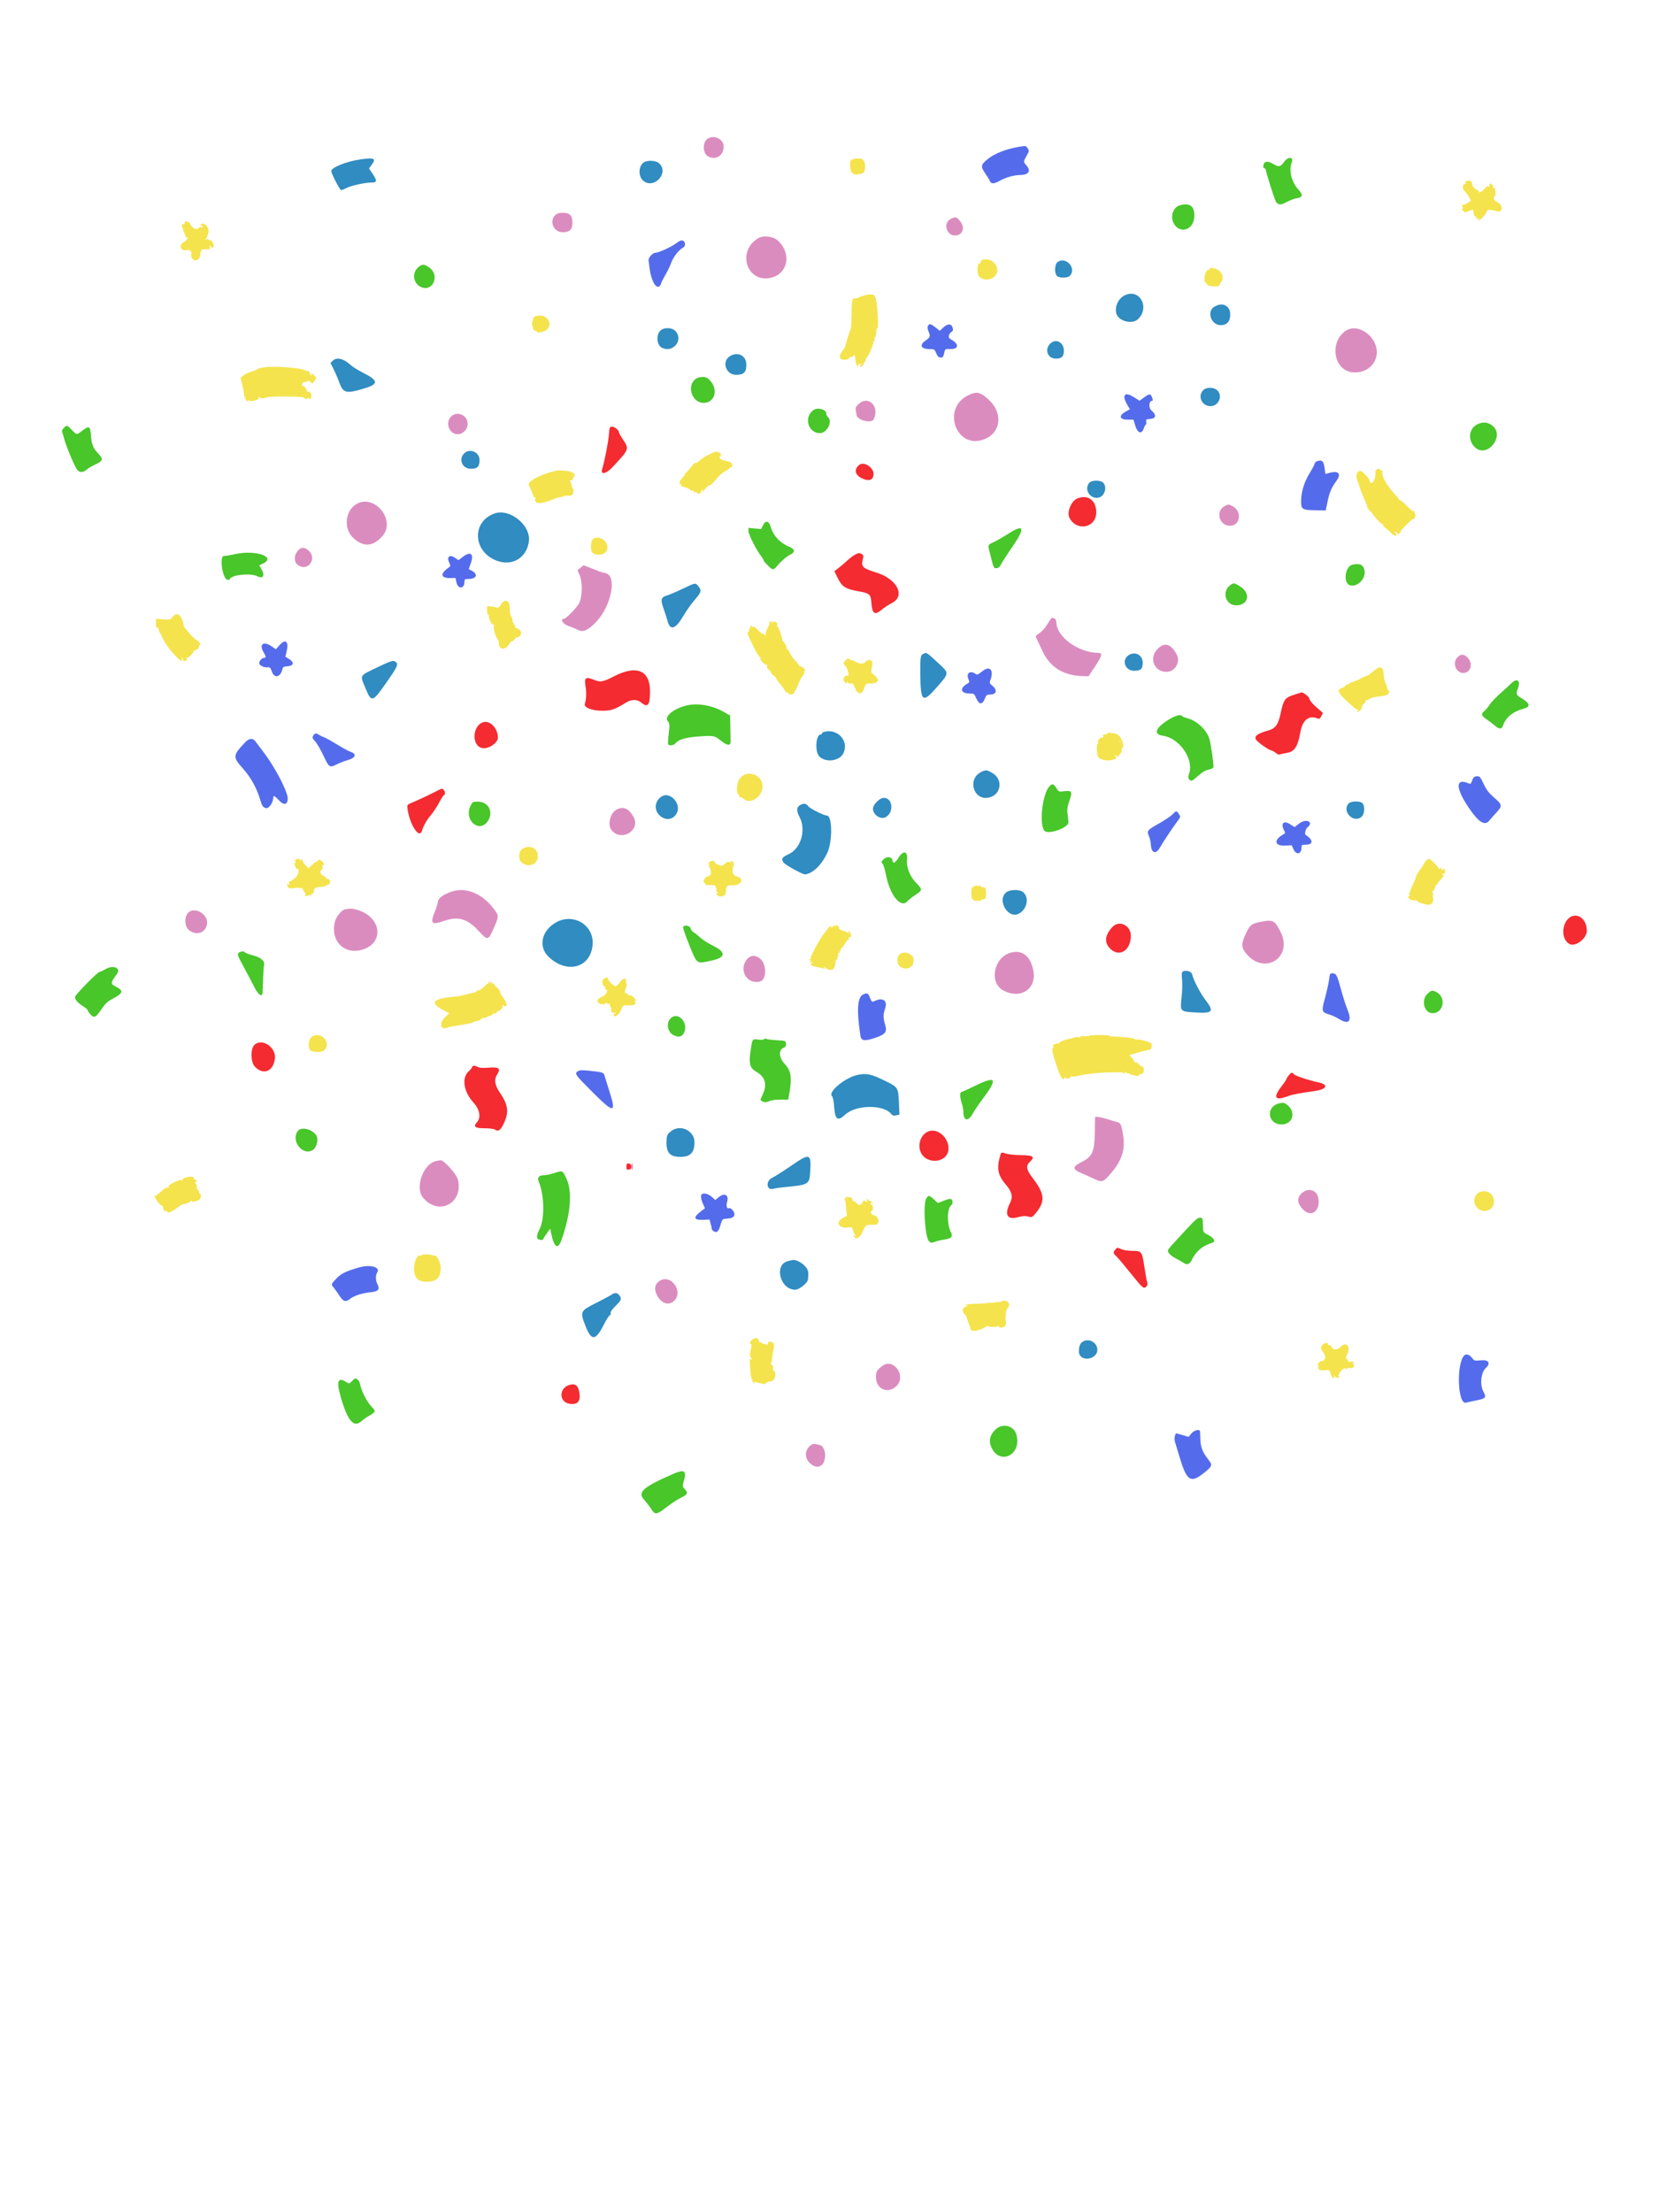 <svg id="svg" version="1.1" xmlns="http://www.w3.org/2000/svg" xmlns:xlink="http://www.w3.org/1999/xlink" width="400" height="533.333" viewBox="0, 0, 400,533.333"><g id="svgg"><path id="path0" d="M86.979 38.416 C 83.577 38.882,79.784 40.410,79.876 41.276 C 79.951 41.982,81.945 45.827,82.237 45.830 C 82.422 45.832,83.047 45.591,83.627 45.296 C 84.781 44.707,88.009 44.010,89.585 44.010 C 90.919 44.010,90.977 43.625,89.889 41.984 L 88.977 40.608 89.557 39.823 C 90.758 38.199,90.319 37.959,86.979 38.416 M155.009 39.322 C 153.935 40.322,153.930 42.486,155.000 43.482 C 157.490 45.802,161.402 41.847,158.996 39.441 C 158.146 38.591,155.867 38.523,155.009 39.322 M255.006 63.166 C 254.285 63.671,254.174 65.856,254.836 66.518 C 255.379 67.061,257.381 67.061,257.924 66.518 C 259.685 64.757,257.052 61.732,255.006 63.166 M271.375 71.105 C 269.743 71.792,268.750 73.740,269.135 75.497 C 269.558 77.420,273.011 78.331,274.444 76.898 C 277.230 74.112,274.859 69.639,271.375 71.105 M292.773 73.955 C 290.871 75.115,292.012 78.385,294.318 78.385 C 295.825 78.385,296.615 77.501,296.615 75.812 C 296.615 73.663,294.739 72.757,292.773 73.955 M159.160 79.769 C 158.153 80.841,158.382 83.199,159.553 83.815 C 162.176 85.196,164.831 82.099,162.925 79.883 C 162.086 78.907,160.028 78.845,159.160 79.769 M253.170 82.894 C 251.804 84.349,252.624 86.458,254.557 86.458 C 256.010 86.458,256.510 85.966,256.510 84.536 C 256.510 82.483,254.490 81.490,253.170 82.894 M175.977 85.874 C 173.935 87.140,175.004 90.365,177.465 90.365 C 179.352 90.365,179.948 89.773,179.948 87.898 C 179.948 85.716,177.908 84.677,175.977 85.874 M80.206 86.982 L 79.683 87.505 80.433 89.000 C 80.845 89.822,81.452 91.237,81.780 92.145 C 82.734 94.780,83.415 94.962,87.630 93.710 C 91.391 92.593,91.350 91.782,87.429 89.809 C 86.316 89.249,84.960 88.388,84.415 87.896 C 82.755 86.396,81.142 86.046,80.206 86.982 M290.153 94.021 C 288.658 95.414,289.739 97.917,291.836 97.917 C 294.114 97.917,295.024 94.827,293.051 93.789 C 292.156 93.318,290.790 93.427,290.153 94.021 M111.830 109.396 C 110.506 110.859,111.527 113.021,113.542 113.021 C 115.106 113.021,115.625 112.491,115.625 110.892 C 115.625 108.932,113.137 107.951,111.830 109.396 M262.671 116.362 C 261.239 117.944,262.853 120.478,264.956 119.950 C 266.400 119.587,267.014 117.297,265.930 116.316 C 265.260 115.710,263.235 115.738,262.671 116.362 M119.174 123.811 C 113.654 125.825,114.025 133.013,119.760 135.175 C 123.527 136.595,127.050 134.457,127.523 130.464 C 127.986 126.555,122.857 122.467,119.174 123.811 M164.606 141.940 C 163.115 142.652,161.438 143.370,160.880 143.538 C 159.350 143.996,159.206 144.511,159.989 146.708 C 160.353 147.731,160.778 149.064,160.933 149.670 C 161.556 152.102,162.841 151.736,164.691 148.602 C 165.462 147.294,166.682 145.554,167.402 144.734 C 169.072 142.833,169.210 142.391,168.443 141.419 C 167.669 140.439,167.788 140.422,164.606 141.940 M222.758 157.561 C 221.925 157.876,221.839 158.386,221.896 162.694 C 221.984 169.378,222.436 169.664,226.145 165.381 C 228.897 162.203,228.898 162.311,226.107 159.746 C 223.404 157.262,223.456 157.296,222.758 157.561 M272.266 157.863 C 270.328 158.962,271.166 161.719,273.438 161.719 C 275.040 161.719,275.521 161.268,275.521 159.766 C 275.521 157.987,273.810 156.987,272.266 157.863 M90.858 160.943 C 86.560 163.015,86.760 162.643,88.147 165.986 C 89.528 169.317,89.834 169.269,92.650 165.276 C 96.090 160.400,96.250 160.016,95.104 159.403 C 94.704 159.189,93.873 159.490,90.858 160.943 M198.633 176.468 C 198.382 176.541,198.177 176.709,198.177 176.842 C 198.177 176.975,198.044 177.083,197.880 177.083 C 196.679 177.083,196.423 181.248,197.555 182.380 C 199.121 183.946,202.479 183.474,203.368 181.563 C 204.756 178.579,201.908 175.515,198.633 176.468 M236.440 186.192 C 233.267 187.869,234.672 192.853,238.170 192.329 C 241.339 191.853,242.038 187.982,239.249 186.347 C 237.900 185.557,237.665 185.544,236.440 186.192 M159.431 192.073 C 157.868 193.168,157.651 195.203,158.958 196.510 C 160.367 197.919,162.317 197.708,163.171 196.054 C 164.374 193.728,161.475 190.642,159.431 192.073 M212.835 192.386 C 212.045 192.517,210.744 193.782,210.533 194.624 C 210.156 196.127,212.144 197.728,213.510 197.022 C 215.735 195.871,215.171 191.998,212.835 192.386 M325.171 193.705 C 323.418 195.641,326.427 198.644,328.336 196.865 C 329.037 196.212,329.133 194.275,328.497 193.638 C 327.904 193.045,325.729 193.089,325.171 193.705 M192.773 194.186 C 192.028 194.706,192.027 195.553,192.770 196.950 C 194.428 200.068,193.120 204.572,190.164 205.925 C 188.566 206.656,188.318 207.042,188.887 207.910 C 189.272 208.498,193.603 210.887,194.141 210.808 C 196.004 210.533,198.015 208.609,199.403 205.771 C 200.753 203.013,200.721 196.615,199.357 196.615 C 198.604 196.615,195.087 194.823,194.805 194.296 C 194.461 193.653,193.605 193.606,192.773 194.186 M242.643 215.100 C 240.288 216.952,243.028 221.659,245.655 220.273 C 247.750 219.168,248.248 216.174,246.537 214.975 C 245.703 214.391,243.452 214.463,242.643 215.100 M134.245 222.280 C 130.624 224.178,129.671 228.166,132.246 230.646 C 136.626 234.864,142.301 233.402,142.875 227.907 C 143.366 223.215,138.506 220.047,134.245 222.280 M285.011 234.400 C 284.914 234.557,284.913 235.378,285.008 236.224 C 285.104 237.069,285.052 238.945,284.893 240.392 C 284.508 243.892,284.495 243.878,288.329 244.097 C 292.477 244.335,292.806 243.887,290.599 241.007 C 289.329 239.350,287.779 236.352,287.406 234.831 C 287.218 234.067,285.417 233.743,285.011 234.400 M206.865 259.125 C 203.778 259.736,199.452 263.328,200.628 264.304 C 200.829 264.471,201.029 265.497,201.125 266.859 C 201.344 269.961,201.977 270.407,203.776 268.726 C 206.337 266.332,213.015 266.226,214.867 268.550 C 215.189 268.953,215.459 269.031,216.072 268.896 L 216.863 268.723 216.736 265.807 C 216.579 262.198,216.528 262.117,213.474 260.611 C 210.112 258.953,208.997 258.702,206.865 259.125 M161.972 272.579 C 160.883 273.330,160.694 273.765,160.694 275.521 C 160.694 277.957,161.625 278.906,164.015 278.906 C 166.451 278.906,167.448 277.875,167.448 275.357 C 167.448 272.665,164.222 271.029,161.972 272.579 M190.755 281.044 C 188.893 282.326,186.842 283.629,186.198 283.940 C 184.496 284.761,184.819 287.149,186.554 286.582 C 186.860 286.482,188.047 286.308,189.193 286.196 C 195.204 285.607,195.191 285.616,195.373 281.968 C 195.568 278.079,195.177 278.000,190.755 281.044 M191.016 303.793 C 190.872 303.830,190.436 303.931,190.046 304.017 C 186.530 304.791,188.035 310.933,191.742 310.937 C 192.697 310.937,194.731 309.297,194.810 308.464 C 194.951 306.954,194.924 306.552,194.640 305.990 C 194.021 304.761,192.002 303.538,191.016 303.793 M147.447 312.129 C 147.125 312.354,145.429 313.263,143.678 314.147 C 139.856 316.078,139.808 316.184,141.187 319.729 C 142.586 323.324,143.604 323.261,145.531 319.456 C 146.152 318.229,146.824 317.163,147.024 317.086 C 147.224 317.009,147.320 316.772,147.238 316.557 C 147.143 316.312,147.578 315.678,148.414 314.843 C 149.857 313.400,149.942 313.165,149.334 312.298 C 148.857 311.616,148.256 311.562,147.447 312.129 M260.726 323.708 C 260.148 324.247,259.924 326.072,260.356 326.719 C 261.448 328.355,264.583 327.412,264.583 325.447 C 264.583 323.462,262.162 322.370,260.726 323.708 " stroke="none" fill="#308cc1" fill-rule="evenodd"></path><path id="path1" d="M170.703 33.384 C 169.338 34.158,169.369 36.994,170.751 37.721 C 172.609 38.699,174.479 37.504,174.479 35.339 C 174.479 33.571,172.333 32.460,170.703 33.384 M133.903 51.833 C 132.325 53.304,133.471 55.990,135.677 55.990 C 137.371 55.990,138.021 55.340,138.021 53.646 C 138.021 51.952,137.371 51.302,135.677 51.302 C 134.826 51.302,134.306 51.457,133.903 51.833 M229.257 52.761 C 227.354 53.699,228.119 56.771,230.256 56.771 C 232.114 56.771,232.788 54.887,231.491 53.315 C 230.596 52.228,230.423 52.185,229.257 52.761 M182.682 57.503 C 177.324 60.935,180.458 68.790,186.398 66.817 C 190.072 65.597,190.732 61.019,187.657 58.085 C 186.457 56.940,184.010 56.653,182.682 57.503 M324.459 79.759 C 320.533 82.404,321.480 89.063,325.875 89.722 C 328.921 90.178,331.653 88.228,331.946 85.387 C 332.363 81.341,327.517 77.698,324.459 79.759 M233.384 95.328 C 226.834 98.601,230.715 108.656,237.443 105.846 C 241.423 104.183,241.856 99.485,238.325 96.294 C 236.295 94.461,235.451 94.296,233.384 95.328 M207.027 97.400 C 206.317 98.063,206.212 98.311,206.348 98.995 C 206.438 99.440,206.510 99.891,206.510 99.997 C 206.510 101.238,210.071 102.196,210.634 101.107 C 212.202 98.069,209.397 95.186,207.027 97.400 M108.759 100.426 C 107.271 101.915,108.309 104.688,110.355 104.688 C 111.607 104.688,112.760 103.501,112.760 102.214 C 112.760 100.089,110.228 98.958,108.759 100.426 M85.652 121.707 C 83.170 123.439,82.893 127.534,85.116 129.629 C 87.566 131.936,89.808 131.848,92.107 129.354 C 95.738 125.415,90.028 118.652,85.652 121.707 M295.254 122.021 C 293.139 123.168,293.807 126.410,296.225 126.734 C 298.980 127.103,299.703 123.333,297.133 122.004 C 296.223 121.533,296.151 121.534,295.254 122.021 M71.768 132.832 C 70.830 133.948,70.835 135.436,71.780 136.179 C 74.080 137.988,76.597 134.791,74.452 132.787 C 73.406 131.810,72.617 131.823,71.768 132.832 M139.971 136.873 L 139.228 137.465 139.719 138.553 C 140.537 140.369,140.436 144.058,139.525 145.608 C 138.843 146.768,136.389 149.219,135.909 149.219 C 134.955 149.219,135.793 150.499,137.007 150.896 C 137.738 151.135,138.739 151.547,139.231 151.810 C 140.561 152.523,141.770 152.019,143.754 149.924 C 147.463 146.007,148.831 138.706,145.956 138.167 C 145.430 138.068,144.631 137.834,144.180 137.645 C 143.728 137.457,142.764 137.073,142.037 136.792 L 140.714 136.280 139.971 136.873 M252.749 150.128 C 252.010 151.390,251.257 152.225,250.247 152.902 C 249.621 153.322,249.617 153.346,250.043 154.204 C 250.281 154.685,250.902 155.988,251.422 157.101 C 253.230 160.967,256.608 162.972,261.382 163.012 L 262.477 163.021 264.059 160.619 C 265.790 157.992,265.903 157.433,264.709 157.400 C 259.815 157.265,254.703 153.470,254.690 149.963 C 254.688 149.349,254.283 148.958,253.649 148.958 C 253.531 148.958,253.126 149.485,252.749 150.128 M279.095 156.451 C 276.941 158.657,278.243 161.979,281.261 161.979 C 283.260 161.979,284.675 159.652,283.756 157.875 C 282.375 155.204,280.786 154.719,279.095 156.451 M351.420 158.452 C 350.087 159.785,351.003 162.240,352.834 162.240 C 354.568 162.240,355.241 160.022,353.932 158.621 C 353.021 157.646,352.276 157.596,351.420 158.452 M148.616 195.210 C 147.119 196.021,146.440 198.857,147.440 200.127 C 149.729 203.037,154.525 200.207,152.769 196.982 C 151.615 194.863,150.295 194.300,148.616 195.210 M108.984 214.932 C 106.736 215.677,105.583 216.569,105.534 217.601 C 105.519 217.900,105.206 218.887,104.837 219.794 C 103.670 222.665,104.045 223.059,106.977 222.043 C 110.537 220.810,112.672 221.449,115.574 224.617 C 117.560 226.784,117.736 226.744,119.021 223.841 C 120.212 221.148,120.250 220.813,119.491 219.702 C 116.706 215.622,112.571 213.744,108.984 214.932 M83.277 219.196 C 82.393 219.331,81.013 221.018,80.706 222.341 C 79.681 226.753,82.861 230.112,87.048 229.039 C 92.693 227.593,92.154 221.179,86.236 219.383 C 85.031 219.018,84.621 218.992,83.277 219.196 M45.348 220.074 C 44.366 221.128,44.506 223.462,45.602 224.279 C 47.459 225.666,49.631 224.875,49.922 222.704 C 50.234 220.383,46.865 218.446,45.348 220.074 M303.776 222.284 C 301.726 222.697,301.336 223.027,300.326 225.213 C 299.277 227.481,299.274 228.336,300.310 229.694 C 304.630 235.359,311.942 230.933,308.728 224.600 C 307.317 221.820,306.946 221.647,303.776 222.284 M243.595 229.708 C 239.608 230.865,238.444 236.881,241.845 238.746 C 246.153 241.107,250.160 238.305,249.088 233.681 C 248.308 230.318,246.357 228.906,243.595 229.708 M180.112 231.258 C 177.936 233.843,180.214 237.579,183.358 236.581 C 184.834 236.112,184.843 232.523,183.370 231.207 C 182.221 230.180,181.003 230.199,180.112 231.258 M264.039 269.336 C 264.027 269.372,263.993 270.983,263.964 272.917 C 263.892 277.783,263.415 278.824,260.612 280.241 C 258.480 281.317,258.540 281.913,260.879 282.901 C 261.842 283.308,263.244 283.931,263.995 284.287 C 265.731 285.109,266.036 284.998,267.832 282.893 C 270.448 279.829,271.310 277.273,270.832 273.999 C 270.404 271.072,270.255 270.740,269.253 270.485 C 268.762 270.360,267.663 270.035,266.811 269.764 C 265.472 269.337,264.113 269.127,264.039 269.336 M105.124 279.914 C 102.040 280.604,100.004 286.269,101.968 288.696 C 105.617 293.205,111.711 290.188,110.439 284.502 C 110.124 283.098,107.050 279.637,106.188 279.718 C 106.007 279.735,105.529 279.823,105.124 279.914 M152.214 281.250 C 152.214 281.680,152.301 282.031,152.409 282.031 C 152.516 282.031,152.604 281.680,152.604 281.250 C 152.604 280.820,152.516 280.469,152.409 280.469 C 152.301 280.469,152.214 280.820,152.214 281.250 M313.782 287.740 C 312.694 288.828,312.747 289.951,313.953 291.359 C 315.914 293.651,318.322 292.226,317.893 289.027 C 317.602 286.859,315.364 286.158,313.782 287.740 M159.050 308.791 C 157.901 309.503,157.650 310.698,158.347 312.139 C 159.305 314.117,161.011 314.824,162.328 313.788 C 165.002 311.685,161.931 307.005,159.050 308.791 M212.760 329.286 C 211.450 330.253,211.198 330.687,211.198 331.976 C 211.198 334.924,214.122 336.179,216.185 334.115 C 218.580 331.721,215.448 327.304,212.760 329.286 M195.594 348.348 C 194.031 349.443,193.873 351.377,195.240 352.705 C 197.071 354.483,198.958 353.502,198.958 350.772 C 198.958 349.776,198.317 348.438,197.840 348.438 C 197.809 348.438,197.413 348.331,196.961 348.202 C 196.353 348.027,195.997 348.066,195.594 348.348 " stroke="none" fill="#db8cbf" fill-rule="evenodd"></path><path id="path2" d="M309.573 39.072 C 308.771 40.232,308.314 40.329,307.110 39.594 C 305.756 38.769,304.904 38.793,304.665 39.664 C 304.518 40.198,304.564 40.434,304.836 40.538 C 305.041 40.616,305.207 40.815,305.206 40.978 C 305.203 41.471,307.367 48.281,307.644 48.647 C 308.261 49.466,308.780 49.480,310.211 48.716 C 310.987 48.302,312.013 47.902,312.491 47.826 C 314.181 47.560,314.289 47.073,312.979 45.616 C 311.383 43.841,310.709 41.019,311.444 39.193 C 312.016 37.776,310.535 37.681,309.573 39.072 M284.441 49.510 C 282.902 49.954,282.140 52.047,282.918 53.688 C 284.231 56.453,287.686 55.607,287.940 52.459 C 288.157 49.777,286.973 48.779,284.441 49.510 M100.953 64.337 C 99.378 65.576,99.488 67.970,101.168 69.008 C 104.147 70.849,106.344 66.425,103.433 64.448 C 102.278 63.663,101.835 63.643,100.953 64.337 M167.572 91.475 C 165.523 93.239,166.945 97.144,169.631 97.130 C 172.672 97.113,173.315 93.302,170.631 91.211 C 169.943 90.675,168.342 90.814,167.572 91.475 M196.150 98.844 C 193.741 100.531,194.809 104.427,197.680 104.427 C 199.422 104.427,200.845 101.546,199.609 100.521 C 199.395 100.343,199.219 99.980,199.219 99.714 C 199.219 98.711,197.170 98.130,196.150 98.844 M356.342 102.221 C 354.035 103.242,353.775 106.387,355.863 108.029 C 358.723 110.279,362.702 105.236,360.012 102.771 C 358.961 101.808,357.701 101.619,356.342 102.221 M15.396 103.152 C 15.023 103.500,14.871 103.855,14.981 104.128 C 15.075 104.364,15.317 105.178,15.519 105.936 C 16.009 107.783,18.097 112.703,18.649 113.314 C 19.232 113.958,20.086 113.932,20.859 113.247 C 21.203 112.942,22.036 112.433,22.711 112.116 C 24.979 111.050,25.041 110.758,23.371 108.991 C 22.454 108.021,22.052 106.916,21.930 105.028 C 21.781 102.735,21.497 102.561,19.896 103.782 C 18.434 104.899,18.547 104.905,17.318 103.646 C 16.133 102.432,16.160 102.440,15.396 103.152 M183.954 126.647 L 183.524 127.548 181.996 127.410 L 180.469 127.271 180.469 128.044 C 180.469 128.840,182.288 132.467,183.455 133.996 C 183.818 134.472,184.115 134.960,184.115 135.081 C 184.115 135.202,184.320 135.499,184.570 135.740 C 184.821 135.982,185.252 136.418,185.527 136.710 C 186.170 137.389,186.611 137.380,187.177 136.675 C 188.148 135.466,189.753 134.055,190.560 133.699 C 191.698 133.198,191.689 132.417,190.540 131.937 C 188.064 130.902,186.478 129.235,185.801 126.953 C 185.378 125.527,184.553 125.391,183.954 126.647 M243.123 128.668 C 241.990 129.397,240.437 130.290,239.672 130.652 C 238.099 131.397,238.142 131.277,238.688 133.426 C 239.631 137.139,239.561 136.979,240.239 136.979 C 240.710 136.979,241.006 136.726,241.381 136.003 C 241.660 135.465,242.897 133.562,244.131 131.772 C 247.270 127.217,246.942 126.209,243.123 128.668 M56.756 133.577 C 55.530 133.850,54.300 134.053,54.021 134.029 C 52.862 133.927,53.572 139.359,54.768 139.739 C 55.093 139.842,55.356 139.791,55.416 139.612 C 55.763 138.570,60.462 138.093,62.079 138.937 C 63.440 139.646,63.936 138.718,63.023 137.171 L 62.504 136.292 63.431 135.850 C 66.750 134.268,61.572 132.505,56.756 133.577 M326.134 136.118 C 324.317 136.473,323.768 140.496,325.456 141.084 C 327.194 141.690,329.363 139.554,329.006 137.587 C 328.747 136.160,327.965 135.760,326.134 136.118 M296.539 141.149 C 294.507 142.748,295.562 145.992,298.098 145.938 C 301.042 145.874,301.632 143.046,299.043 141.404 C 297.589 140.482,297.411 140.464,296.539 141.149 M364.308 164.810 C 363.941 165.186,362.791 166.242,361.751 167.155 C 360.711 168.068,359.546 169.298,359.162 169.889 C 358.778 170.480,358.200 171.177,357.878 171.438 C 357.025 172.129,357.147 172.532,358.488 173.454 C 359.145 173.907,360.070 174.616,360.543 175.032 C 361.471 175.846,362.110 175.818,362.385 174.952 C 363.006 172.995,364.803 171.517,367.383 170.842 C 369.036 170.409,368.928 169.608,367.063 168.458 C 365.475 167.479,365.463 167.451,366.023 165.865 C 366.684 163.991,365.695 163.383,364.308 164.810 M165.625 170.056 C 162.495 170.781,160.105 172.711,160.973 173.814 C 161.483 174.463,161.498 174.637,161.234 176.872 C 161.080 178.176,161.015 179.342,161.091 179.465 C 161.320 179.836,162.414 179.714,162.776 179.278 C 163.598 178.287,165.179 177.800,168.349 177.562 C 172.100 177.279,172.231 177.305,173.974 178.683 C 175.433 179.836,176.192 179.836,176.153 178.683 C 176.143 178.376,176.114 176.861,176.088 175.316 L 176.042 172.507 174.414 171.580 C 171.736 170.056,168.242 169.450,165.625 170.056 M281.730 173.528 C 278.568 175.499,278.018 177.028,280.349 177.361 C 284.359 177.932,287.874 182.957,286.717 186.463 C 286.445 187.289,286.444 187.559,286.712 187.882 C 287.193 188.462,287.321 188.411,288.935 186.999 C 289.928 186.130,290.724 185.662,291.404 185.547 C 291.956 185.454,292.472 185.210,292.550 185.004 C 292.707 184.596,292.068 179.916,291.631 178.267 C 291.053 176.089,288.716 173.826,286.387 173.186 C 285.702 172.999,285.080 172.744,285.004 172.621 C 284.702 172.132,283.381 172.499,281.730 173.528 M252.963 189.648 C 251.359 191.478,250.553 198.332,251.723 200.190 C 252.487 201.404,257.770 199.586,257.611 198.164 C 257.572 197.813,257.470 196.915,257.384 196.167 C 257.265 195.125,257.366 194.419,257.819 193.135 C 258.623 190.859,258.459 190.517,256.668 190.741 C 255.277 190.914,255.266 190.910,254.697 189.989 C 254.031 188.911,253.671 188.841,252.963 189.648 M113.438 194.283 C 111.775 197.702,115.568 201.007,117.635 197.940 C 119.083 195.791,117.762 193.248,115.207 193.268 C 113.983 193.278,113.905 193.322,113.438 194.283 M216.635 206.783 C 215.810 208.124,215.297 208.325,215.155 207.364 C 215.029 206.516,213.816 206.404,213.037 207.169 C 212.458 207.737,212.437 207.834,212.800 208.258 C 213.020 208.514,213.383 209.687,213.608 210.864 C 214.556 215.829,217.145 219.049,218.770 217.282 C 219.117 216.905,220.016 216.198,220.768 215.712 C 222.450 214.624,222.455 214.442,220.848 212.800 C 219.384 211.305,218.471 208.949,218.686 207.223 C 218.942 205.167,217.782 204.918,216.635 206.783 M164.700 223.510 C 164.629 223.693,165.307 225.656,166.205 227.872 C 168.103 232.553,167.868 232.392,171.596 231.575 C 175.080 230.812,175.129 229.548,171.739 227.909 C 170.741 227.427,169.443 226.588,168.854 226.046 C 168.265 225.503,167.534 224.925,167.228 224.761 C 166.923 224.598,166.600 224.175,166.511 223.821 C 166.333 223.110,164.944 222.872,164.700 223.510 M58.008 229.479 C 57.029 229.823,57.068 229.996,58.892 233.369 C 59.771 234.996,60.893 237.119,61.384 238.086 C 62.322 239.934,63.253 240.502,63.306 239.258 C 63.320 238.936,63.376 237.441,63.430 235.938 C 63.484 234.434,63.591 232.947,63.666 232.633 C 63.896 231.681,62.853 230.791,60.944 230.311 C 60.017 230.078,59.138 229.739,58.991 229.557 C 58.797 229.317,58.529 229.295,58.008 229.479 M25.560 233.586 C 24.794 234.011,24.091 234.339,23.998 234.315 C 23.640 234.226,18.212 239.744,18.107 240.302 C 17.989 240.939,18.743 241.799,20.247 242.742 C 20.713 243.033,21.094 243.370,21.094 243.491 C 21.094 243.611,21.392 244.065,21.757 244.498 C 22.641 245.549,23.116 245.337,24.491 243.275 C 25.307 242.052,25.928 241.449,26.903 240.931 C 29.633 239.483,29.886 238.917,28.205 238.021 C 26.555 237.141,26.554 237.095,28.183 234.834 C 29.203 233.418,27.407 232.564,25.560 233.586 M344.210 239.562 C 342.542 241.052,343.368 244.271,345.419 244.271 C 348.059 244.271,348.771 240.443,346.363 239.197 C 345.329 238.663,345.190 238.686,344.210 239.562 M161.874 245.339 C 160.506 246.415,160.851 248.866,162.473 249.597 C 163.765 250.180,164.525 249.943,164.998 248.811 C 165.941 246.554,163.616 243.969,161.874 245.339 M184.243 250.523 C 184.141 250.689,183.592 250.730,182.832 250.629 C 181.360 250.434,181.399 250.375,180.948 253.494 C 180.522 256.442,180.835 257.541,182.339 258.382 C 184.504 259.591,185.041 261.506,183.884 263.881 C 183.548 264.569,183.316 265.168,183.369 265.213 C 184.026 265.776,184.690 265.871,185.401 265.503 C 185.891 265.250,186.880 265.104,188.111 265.104 L 190.051 265.104 190.356 263.348 C 190.985 259.741,190.706 258.087,189.206 256.510 C 187.787 255.020,187.656 253.089,188.942 252.601 C 189.406 252.424,189.541 252.192,189.499 251.640 C 189.444 250.915,189.433 250.911,187.235 250.781 C 186.020 250.710,184.888 250.561,184.719 250.451 C 184.549 250.342,184.336 250.374,184.243 250.523 M234.942 261.849 C 233.349 262.637,231.925 263.281,231.778 263.281 C 231.392 263.281,231.456 264.802,231.894 266.016 C 232.100 266.589,232.274 267.487,232.280 268.013 C 232.308 270.322,233.401 270.507,234.589 268.402 C 235.020 267.638,235.954 266.245,236.664 265.307 C 240.712 259.959,240.327 259.186,234.942 261.849 M308.363 266.022 C 305.093 266.835,305.642 271.094,309.017 271.094 C 311.733 271.094,312.582 268.009,310.324 266.343 C 309.584 265.796,309.396 265.765,308.363 266.022 M71.760 272.714 C 70.137 275.031,72.869 278.624,75.275 277.336 C 76.404 276.731,76.917 274.579,76.168 273.589 C 75.041 272.100,72.538 271.603,71.760 272.714 M133.594 282.823 C 132.806 283.086,131.736 283.309,131.217 283.317 C 129.913 283.339,129.482 283.897,129.930 284.982 C 131.257 288.196,131.346 293.893,130.108 296.311 C 129.232 298.020,129.282 298.796,130.273 298.911 C 130.667 298.956,130.990 298.886,130.990 298.754 C 130.990 298.623,131.364 298.000,131.822 297.370 L 132.655 296.224 132.873 297.266 C 133.634 300.915,134.539 301.414,135.471 298.698 C 137.640 292.370,138.017 287.187,136.535 284.049 C 135.625 282.124,135.653 282.136,133.594 282.823 M223.337 288.923 C 222.506 290.193,223.016 298.276,223.989 299.249 C 224.419 299.679,224.556 299.689,225.491 299.360 C 226.056 299.160,227.085 298.917,227.778 298.820 C 229.391 298.593,229.805 298.118,229.279 297.101 C 228.294 295.196,228.312 291.442,229.311 290.613 C 229.757 290.243,229.801 289.541,229.404 289.143 C 229.199 288.938,228.704 289.022,227.627 289.444 L 226.134 290.029 225.180 289.155 C 224.040 288.111,223.883 288.091,223.337 288.923 M285.807 296.631 C 281.011 301.826,281.386 301.317,281.807 302.068 C 282.009 302.428,282.759 303.018,283.473 303.379 C 284.188 303.741,285.042 304.229,285.372 304.463 C 286.205 305.056,286.866 304.802,287.393 303.685 C 288.347 301.661,289.978 300.300,292.253 299.630 C 293.172 299.359,292.766 298.476,291.406 297.786 C 290.167 297.158,290.102 297.073,290.067 296.024 C 289.984 293.540,290.009 293.622,289.323 293.574 C 288.800 293.537,288.107 294.140,285.807 296.631 M84.857 332.970 C 84.202 333.624,84.156 333.633,83.513 333.211 C 81.450 331.860,81.045 332.966,82.172 336.866 C 83.835 342.618,85.298 344.295,87.180 342.608 C 87.714 342.129,88.561 341.530,89.063 341.275 C 89.908 340.846,90.351 340.442,90.361 340.090 C 90.363 340.011,89.937 339.483,89.414 338.918 C 88.374 337.794,87.128 335.302,86.841 333.771 C 86.740 333.236,86.445 332.684,86.185 332.545 C 85.565 332.214,85.636 332.191,84.857 332.970 M240.065 344.596 C 238.834 345.727,238.393 347.068,238.823 348.372 C 240.504 353.476,246.470 351.098,245.066 345.884 C 244.477 343.696,241.797 343.006,240.065 344.596 M162.095 355.424 C 154.923 358.590,153.647 359.762,155.341 361.625 C 155.843 362.178,156.572 363.121,156.960 363.721 C 157.970 365.284,158.250 365.256,160.711 363.351 C 161.910 362.422,163.506 361.384,164.258 361.043 C 165.775 360.355,165.954 359.889,165.066 358.943 C 164.519 358.362,164.516 358.315,164.929 356.862 C 165.598 354.512,164.929 354.172,162.095 355.424 " stroke="none" fill="#48c62a" fill-rule="evenodd"></path><path id="path3" d="M146.794 104.917 C 146.662 106.630,145.812 110.950,145.163 113.204 C 144.786 114.513,146.161 114.236,147.592 112.715 C 151.711 108.336,151.739 108.266,150.260 106.052 C 149.688 105.194,149.219 104.360,149.219 104.199 C 149.219 103.687,148.200 102.865,147.565 102.865 C 146.987 102.865,146.943 102.981,146.794 104.917 M207.223 112.044 C 205.821 113.109,206.096 114.527,207.862 115.337 C 209.534 116.103,210.492 115.781,210.626 114.407 C 210.781 112.835,208.378 111.167,207.223 112.044 M259.689 120.197 C 258.263 120.796,257.176 123.520,257.844 124.822 C 259.588 128.223,264.297 127.286,264.317 123.534 C 264.333 120.606,262.264 119.114,259.689 120.197 M206.136 133.735 C 205.716 133.955,204.836 134.628,204.181 135.231 C 203.527 135.834,202.582 136.638,202.081 137.016 L 201.172 137.703 202.011 139.416 C 203.020 141.473,203.888 142.014,207.075 142.570 C 209.687 143.026,209.960 143.279,210.104 145.370 C 210.284 147.995,210.917 148.421,212.557 147.017 C 213.135 146.522,214.267 145.779,215.072 145.365 C 218.393 143.659,216.288 139.575,211.294 138.033 C 208.047 137.030,207.623 136.643,207.996 135.014 C 208.232 133.980,208.208 133.805,207.796 133.585 C 207.176 133.253,207.037 133.266,206.136 133.735 M148.089 163.023 C 145.225 164.476,144.833 164.537,143.007 163.817 C 141.175 163.095,140.838 163.405,141.186 165.495 C 141.436 166.994,141.372 168.506,141.008 169.704 C 140.739 170.589,142.724 171.355,145.280 171.352 C 147.342 171.349,148.266 171.029,150.911 169.400 C 152.304 168.543,153.629 168.550,154.664 169.421 C 156.173 170.691,156.710 170.009,156.731 166.797 C 156.764 161.620,153.589 160.233,148.089 163.023 M312.152 167.452 C 309.768 168.200,309.492 168.582,308.725 172.202 C 308.214 174.615,307.467 175.640,305.905 176.073 C 303.230 176.815,302.345 177.447,302.812 178.282 C 303.139 178.867,305.715 180.716,306.466 180.904 C 306.839 180.998,307.378 181.293,307.664 181.559 C 307.951 181.826,308.365 181.973,308.585 181.886 C 308.804 181.799,309.536 181.638,310.211 181.529 C 312.143 181.217,312.882 180.090,313.551 176.432 C 314.067 173.605,315.539 172.402,317.548 173.166 C 318.125 173.385,318.248 173.323,318.586 172.645 L 318.970 171.876 317.410 170.519 C 316.470 169.701,315.796 168.888,315.713 168.472 C 315.602 167.918,314.123 166.784,313.728 166.951 C 313.697 166.964,312.988 167.189,312.152 167.452 M116.406 174.143 C 113.816 175.095,113.719 179.876,116.280 180.356 C 117.776 180.637,120.052 179.119,120.052 177.841 C 120.052 175.537,118.073 173.530,116.406 174.143 M104.948 190.880 C 103.271 191.741,100.552 193.009,99.126 193.595 C 98.167 193.988,98.128 194.051,98.255 194.985 C 98.773 198.780,101.095 202.361,101.719 200.326 C 102.106 199.063,102.920 197.624,103.866 196.531 C 104.445 195.862,105.349 194.494,105.877 193.491 C 106.404 192.488,106.938 191.667,107.064 191.667 C 107.401 191.667,107.341 190.778,106.979 190.417 C 106.584 190.022,106.647 190.007,104.948 190.880 M379.481 220.777 C 376.712 221.218,375.934 226.218,378.421 227.587 C 379.829 228.361,382.604 226.256,382.604 224.414 C 382.604 222.179,381.170 220.509,379.481 220.777 M268.196 223.503 C 266.319 225.526,266.190 227.348,267.819 228.841 C 269.991 230.832,272.656 229.060,272.656 225.625 C 272.656 223.059,269.847 221.723,268.196 223.503 M61.316 251.942 C 60.367 252.891,60.433 256.070,61.423 257.124 C 63.477 259.310,65.916 258.340,66.285 255.190 C 66.606 252.441,63.105 250.153,61.316 251.942 M114.128 256.958 C 113.949 257.022,113.802 257.184,113.802 257.317 C 113.802 257.450,113.435 257.887,112.987 258.287 C 111.257 259.834,111.779 263.206,114.150 265.801 C 115.674 267.470,116.023 269.413,115.003 270.541 C 114.033 271.612,114.513 272.005,116.801 272.011 C 118.148 272.015,119.079 272.147,119.445 272.386 C 120.142 272.842,120.635 272.510,121.338 271.111 C 122.762 268.275,122.587 266.425,120.625 263.592 C 119.279 261.649,119.060 260.264,119.895 258.989 C 120.797 257.612,120.288 257.197,117.939 257.393 C 116.420 257.520,115.697 257.470,115.168 257.203 C 114.775 257.005,114.307 256.895,114.128 256.958 M310.696 259.280 C 310.399 259.657,310.156 260.060,310.156 260.176 C 310.156 260.291,309.567 261.155,308.846 262.095 C 306.935 264.588,307.461 265.413,310.286 264.357 C 311.587 263.871,313.078 263.575,317.122 263.002 C 319.944 262.601,320.374 261.478,317.907 260.949 C 315.490 260.430,312.299 259.370,311.972 258.976 C 311.529 258.442,311.315 258.493,310.696 259.280 M223.792 272.784 C 222.149 273.475,221.265 275.626,221.870 277.460 C 223.022 280.948,228.642 280.502,228.692 276.919 C 228.729 274.170,225.991 271.859,223.792 272.784 M241.287 278.190 C 240.222 281.566,240.504 283.244,242.533 285.605 C 243.996 287.308,244.279 288.557,243.533 290.019 C 242.136 292.758,242.803 294.127,245.229 293.496 C 246.551 293.152,247.206 293.102,247.898 293.293 C 248.755 293.530,248.865 293.489,249.558 292.672 C 252.103 289.669,251.980 287.902,248.949 283.947 C 247.436 281.974,247.288 281.046,248.329 280.081 C 249.627 278.878,249.153 278.519,246.220 278.486 C 244.790 278.469,243.210 278.323,242.710 278.160 C 241.561 277.787,241.413 277.790,241.287 278.190 M151.042 281.250 C 151.042 281.949,151.127 282.055,151.628 281.984 C 152.057 281.923,152.214 281.727,152.214 281.250 C 152.214 280.773,152.057 280.577,151.628 280.516 C 151.127 280.445,151.042 280.551,151.042 281.250 M268.921 301.257 C 268.337 301.902,268.375 302.146,269.170 302.884 C 269.545 303.232,271.140 305.124,272.715 307.090 C 275.152 310.132,275.649 310.627,276.048 310.413 C 276.639 310.097,276.800 309.650,276.562 308.984 C 276.459 308.698,276.164 307.057,275.906 305.339 C 275.358 301.683,275.265 301.563,272.989 301.563 C 272.081 301.563,270.917 301.387,270.403 301.172 C 269.268 300.698,269.436 300.688,268.921 301.257 M137.760 333.781 C 134.720 334.222,134.521 338.130,137.522 338.463 C 139.307 338.662,140.016 337.783,139.691 335.774 C 139.431 334.163,138.901 333.616,137.760 333.781 " stroke="none" fill="#f42b31" fill-rule="evenodd"></path><path id="path4" d="M205.646 38.391 C 204.938 38.645,204.915 38.710,204.995 40.201 C 205.090 41.966,205.830 42.389,207.832 41.823 C 208.989 41.496,208.786 38.405,207.599 38.260 C 206.627 38.140,206.280 38.164,205.646 38.391 M353.543 43.674 C 353.146 43.777,353.121 43.848,353.413 44.033 C 353.709 44.220,353.697 44.264,353.349 44.267 C 352.630 44.274,352.487 45.541,353.141 46.107 C 353.448 46.374,353.916 46.997,354.182 47.492 L 354.664 48.393 353.960 48.861 C 353.572 49.119,353.138 49.345,352.995 49.365 C 352.852 49.384,352.632 49.418,352.507 49.440 C 352.382 49.461,352.426 49.655,352.604 49.870 C 352.864 50.182,352.862 50.260,352.596 50.260 C 352.370 50.260,352.412 50.425,352.726 50.772 C 353.154 51.245,353.255 51.255,354.100 50.902 C 354.601 50.692,355.043 50.521,355.081 50.521 C 355.119 50.521,355.228 50.934,355.323 51.440 C 355.432 52.023,355.602 52.292,355.787 52.178 C 355.972 52.063,356.022 52.145,355.923 52.402 C 355.805 52.709,355.904 52.776,356.335 52.682 C 356.793 52.582,356.827 52.612,356.510 52.838 C 356.172 53.080,356.171 53.118,356.503 53.121 C 356.934 53.126,358.255 51.684,358.490 50.952 C 358.641 50.482,359.401 50.475,360.959 50.929 C 362.428 51.357,362.449 49.377,360.983 48.716 C 360.229 48.376,359.790 47.396,360.392 47.396 C 360.522 47.396,360.597 46.898,360.560 46.289 C 360.512 45.496,360.390 45.207,360.129 45.269 C 359.929 45.317,359.852 45.269,359.959 45.163 C 360.172 44.949,359.704 44.271,359.343 44.271 C 359.217 44.271,359.115 44.447,359.115 44.661 C 359.115 44.876,358.990 45.052,358.839 45.052 C 358.687 45.052,358.637 44.906,358.728 44.727 C 358.819 44.548,358.522 44.840,358.067 45.378 C 357.283 46.304,356.510 46.660,356.510 46.094 C 356.510 45.951,356.385 45.833,356.231 45.833 C 355.920 45.833,355.096 45.077,355.046 44.745 C 355.028 44.628,354.984 44.473,354.948 44.401 C 354.912 44.329,354.868 44.126,354.850 43.949 C 354.814 43.589,354.288 43.479,353.543 43.674 M44.500 53.581 C 44.483 53.688,44.482 53.860,44.497 53.962 C 44.513 54.064,44.370 54.088,44.180 54.016 C 43.813 53.875,43.792 54.419,44.129 55.339 C 44.747 57.027,44.876 57.292,45.076 57.292 C 45.515 57.292,45.026 57.953,44.267 58.386 C 42.959 59.133,43.627 60.739,45.056 60.285 C 45.729 60.072,46.290 60.635,46.147 61.381 C 45.872 62.824,47.666 63.333,48.148 61.949 C 48.304 61.503,48.367 61.034,48.289 60.908 C 48.210 60.781,48.277 60.677,48.438 60.677 C 48.598 60.677,48.656 60.560,48.568 60.417 C 48.397 60.140,48.600 60.093,49.905 60.104 C 50.610 60.111,50.703 60.035,50.588 59.548 C 50.459 58.999,50.466 58.998,50.846 59.489 C 51.436 60.252,51.763 59.098,51.189 58.278 C 50.965 57.958,50.781 57.796,50.781 57.917 C 50.781 58.038,50.611 57.995,50.402 57.822 C 50.193 57.649,49.871 57.598,49.686 57.710 C 49.422 57.868,49.415 57.831,49.652 57.537 C 49.819 57.330,49.981 57.044,50.011 56.901 C 50.041 56.758,50.122 56.496,50.190 56.318 C 50.692 55.009,49.186 53.268,48.342 54.183 C 48.122 54.422,48.122 54.461,48.345 54.337 C 48.509 54.245,48.708 54.339,48.788 54.546 C 48.887 54.804,48.806 54.873,48.528 54.766 C 48.306 54.681,48.023 54.775,47.900 54.975 C 47.474 55.664,46.196 54.967,45.749 53.802 C 45.591 53.389,44.560 53.206,44.500 53.581 M236.784 62.685 C 236.605 62.750,236.458 62.970,236.458 63.173 C 236.458 63.376,236.312 63.512,236.133 63.477 C 235.750 63.400,235.563 64.803,235.792 66.023 C 236.060 67.457,238.377 67.878,239.693 66.733 C 241.712 64.978,239.384 61.738,236.784 62.685 M291.667 64.853 C 291.667 65.039,291.598 65.123,291.515 65.039 C 291.431 64.956,291.147 65.103,290.882 65.368 C 290.421 65.829,290.203 68.360,290.648 68.085 C 290.746 68.024,290.887 68.208,290.962 68.493 C 291.113 69.072,294.010 69.299,294.010 68.731 C 294.010 68.578,294.186 68.277,294.401 68.062 C 294.971 67.491,294.879 66.275,294.206 65.501 C 293.548 64.744,291.667 64.264,291.667 64.853 M208.463 71.201 C 207.890 71.357,207.245 71.599,207.031 71.738 C 206.816 71.878,206.446 71.960,206.208 71.921 C 205.482 71.802,205.339 72.401,205.319 75.651 C 205.308 77.370,205.238 78.952,205.163 79.167 C 205.088 79.382,204.959 79.733,204.877 79.948 C 204.596 80.683,203.857 83.095,203.806 83.444 C 203.778 83.636,203.432 84.215,203.038 84.732 C 202.030 86.053,202.451 86.892,204.036 86.723 C 204.323 86.692,204.652 86.501,204.769 86.297 C 204.885 86.093,205.077 85.986,205.195 86.059 C 205.313 86.132,205.569 85.998,205.765 85.761 C 206.076 85.383,206.136 85.501,206.250 86.720 C 206.331 87.583,206.517 88.156,206.742 88.230 C 206.941 88.295,207.030 88.230,206.940 88.084 C 206.850 87.939,207.027 87.754,207.332 87.674 C 207.749 87.565,207.813 87.603,207.590 87.827 C 207.108 88.309,207.248 88.583,207.820 88.277 C 208.110 88.122,208.287 87.897,208.213 87.777 C 208.139 87.657,208.252 87.415,208.464 87.240 C 208.675 87.064,208.784 86.816,208.706 86.689 C 208.627 86.562,208.665 86.458,208.789 86.458 C 209.117 86.458,210.736 82.857,210.546 82.550 C 210.458 82.408,210.523 82.292,210.690 82.292 C 210.857 82.292,210.931 82.130,210.856 81.933 C 210.780 81.735,210.837 81.455,210.982 81.309 C 211.128 81.164,211.265 80.576,211.287 80.002 C 211.310 79.429,211.433 79.024,211.561 79.102 C 211.870 79.290,211.559 73.339,211.194 72.070 C 211.039 71.533,210.772 71.085,210.600 71.074 C 210.427 71.063,210.111 71.023,209.896 70.986 C 209.681 70.949,209.036 71.046,208.463 71.201 M129.082 76.265 C 128.821 76.368,128.624 76.507,128.645 76.573 C 128.666 76.639,128.557 77.023,128.404 77.426 C 128.210 77.934,128.208 78.314,128.395 78.663 C 128.543 78.940,128.597 79.167,128.515 79.167 C 128.432 79.167,128.516 79.330,128.701 79.530 C 128.885 79.730,129.124 79.840,129.232 79.775 C 129.339 79.710,129.427 79.782,129.427 79.935 C 129.427 80.357,131.224 80.052,131.797 79.533 C 133.622 77.882,131.490 75.317,129.082 76.265 M63.689 88.553 C 62.840 88.686,62.078 88.895,61.997 89.016 C 61.915 89.138,61.291 89.400,60.609 89.598 C 59.927 89.797,59.064 90.202,58.691 90.500 L 58.014 91.040 58.486 93.111 C 58.746 94.250,58.927 95.341,58.889 95.534 C 58.844 95.762,58.940 95.813,59.162 95.679 C 59.394 95.540,59.379 95.632,59.115 95.964 C 58.887 96.249,58.860 96.373,59.049 96.259 C 59.262 96.131,59.376 96.227,59.379 96.534 C 59.382 96.850,59.448 96.902,59.581 96.693 C 59.698 96.510,59.921 96.469,60.123 96.594 C 60.645 96.917,62.558 96.359,62.394 95.932 C 62.287 95.653,62.357 95.642,62.736 95.878 C 63.009 96.049,63.421 96.089,63.702 95.973 C 64.431 95.671,65.695 95.582,68.880 95.606 C 72.816 95.636,73.042 95.657,73.505 96.041 C 73.807 96.293,73.960 96.302,74.098 96.079 C 74.236 95.855,74.335 95.861,74.484 96.101 C 74.627 96.333,74.771 96.262,74.993 95.847 C 75.334 95.209,74.673 94.120,74.144 94.447 C 73.997 94.538,73.943 94.506,74.024 94.376 C 74.104 94.246,73.874 93.789,73.514 93.359 C 73.154 92.930,72.949 92.743,73.059 92.944 C 73.191 93.187,73.156 93.247,72.956 93.123 C 72.513 92.850,73.078 91.906,73.572 92.095 C 73.784 92.176,73.958 92.124,73.958 91.979 C 73.958 91.834,74.193 91.777,74.479 91.852 C 74.766 91.927,75.000 92.091,75.000 92.218 C 75.000 92.670,75.469 92.436,75.909 91.765 C 76.345 91.099,76.338 91.064,75.665 90.398 C 75.106 89.844,75.011 89.811,75.167 90.226 C 75.339 90.683,75.315 90.697,74.947 90.356 C 74.720 90.146,74.587 89.886,74.652 89.779 C 74.717 89.671,74.646 89.569,74.495 89.551 C 73.988 89.491,73.830 89.446,73.568 89.288 C 72.532 88.663,66.061 88.182,63.689 88.553 M170.695 109.714 C 169.832 110.172,168.861 110.815,168.537 111.142 C 168.214 111.470,167.844 111.673,167.716 111.593 C 167.587 111.514,167.158 111.890,166.762 112.430 C 166.366 112.970,165.802 113.614,165.508 113.861 C 165.214 114.109,165.055 114.314,165.155 114.317 C 165.254 114.320,164.990 114.701,164.569 115.162 C 163.790 116.015,163.577 116.667,164.078 116.667 C 164.230 116.667,164.286 116.775,164.204 116.908 C 164.068 117.129,164.708 117.454,165.583 117.608 C 165.774 117.641,166.143 117.861,166.402 118.095 C 166.772 118.430,166.903 118.448,167.010 118.180 C 167.095 117.967,167.154 118.021,167.167 118.322 C 167.181 118.641,167.320 118.755,167.578 118.656 C 167.793 118.573,167.969 118.619,167.969 118.758 C 167.969 118.897,168.203 119.010,168.490 119.010 C 168.776 119.010,169.010 118.842,169.010 118.635 C 169.010 118.429,169.126 118.188,169.268 118.101 C 169.417 118.009,169.467 118.139,169.386 118.411 C 169.260 118.832,169.280 118.830,169.584 118.385 C 170.034 117.725,171.015 116.850,171.176 116.965 C 171.307 117.060,171.995 116.366,173.219 114.905 C 173.599 114.451,174.390 113.829,174.976 113.524 C 175.562 113.218,176.042 112.856,176.042 112.719 C 176.042 112.582,176.159 112.542,176.302 112.630 C 176.682 112.865,176.621 111.830,176.237 111.520 C 176.058 111.375,175.423 111.176,174.825 111.078 C 173.707 110.893,173.146 110.249,173.754 109.847 C 174.012 109.676,173.973 109.538,173.583 109.240 C 172.877 108.701,172.486 108.765,170.695 109.714 M331.850 113.227 C 331.679 113.335,331.572 113.649,331.613 113.924 C 331.824 115.361,330.691 117.274,330.328 116.095 C 330.144 115.499,329.870 115.138,328.673 113.918 C 327.604 112.828,326.595 114.235,327.276 115.865 C 327.484 116.362,327.694 116.951,327.744 117.173 C 327.937 118.042,329.483 121.766,329.804 122.135 C 329.990 122.350,330.304 122.835,330.501 123.212 C 331.103 124.364,333.115 126.567,333.403 126.389 C 333.555 126.295,333.597 126.347,333.498 126.506 C 333.402 126.663,333.628 127.003,334.001 127.262 C 334.374 127.522,334.982 128.057,335.351 128.451 C 335.992 129.133,336.719 129.403,336.719 128.958 C 336.719 128.844,336.572 128.602,336.393 128.422 C 336.132 128.159,336.158 128.129,336.523 128.268 C 336.774 128.363,336.979 128.560,336.979 128.706 C 336.979 128.856,337.150 128.828,337.376 128.641 C 337.594 128.459,337.721 128.259,337.658 128.196 C 337.492 128.030,340.394 125.118,340.653 125.193 C 341.051 125.307,341.469 124.217,341.166 123.853 C 341.014 123.670,340.977 123.424,341.083 123.307 C 341.189 123.189,341.132 123.176,340.956 123.277 C 340.760 123.390,340.109 122.906,339.265 122.017 C 338.510 121.223,337.727 120.573,337.523 120.573 C 337.319 120.573,337.215 120.511,337.291 120.435 C 337.367 120.359,336.804 119.641,336.039 118.839 C 334.887 117.630,333.595 115.615,333.436 114.779 C 333.415 114.671,333.370 114.495,333.336 114.388 C 333.302 114.281,333.296 113.975,333.325 113.709 C 333.355 113.419,333.262 113.294,333.094 113.398 C 332.939 113.494,332.813 113.448,332.813 113.297 C 332.813 112.977,332.301 112.940,331.850 113.227 M133.724 113.566 C 130.045 114.452,126.794 116.290,127.556 117.053 C 127.654 117.151,127.745 117.309,127.758 117.405 C 127.771 117.500,127.976 118.014,128.214 118.546 C 128.451 119.079,128.646 119.642,128.646 119.799 C 128.646 119.955,128.778 120.001,128.940 119.901 C 129.120 119.790,129.184 119.860,129.105 120.081 C 128.602 121.494,130.091 121.671,132.943 120.537 C 133.372 120.366,133.812 120.201,133.919 120.172 C 134.027 120.142,134.144 120.094,134.180 120.065 C 134.215 120.037,134.538 119.962,134.896 119.899 C 135.254 119.837,135.723 119.712,135.938 119.621 C 136.152 119.531,136.666 119.484,137.080 119.517 C 137.493 119.551,137.931 119.421,138.052 119.229 C 138.331 118.789,138.349 117.708,138.078 117.708 C 137.966 117.708,137.848 117.393,137.816 117.007 C 137.784 116.621,137.626 116.224,137.464 116.124 C 137.280 116.010,137.379 115.876,137.730 115.765 C 138.037 115.667,138.222 115.479,138.139 115.346 C 138.057 115.213,138.114 115.104,138.266 115.104 C 138.602 115.104,138.635 114.151,138.306 113.947 C 138.176 113.867,138.124 114.065,138.190 114.388 C 138.295 114.894,138.254 114.876,137.897 114.258 C 137.632 113.798,137.265 113.542,136.873 113.542 C 136.538 113.542,135.926 113.491,135.514 113.428 C 135.103 113.366,134.297 113.428,133.724 113.566 M142.998 129.924 C 142.407 130.298,142.293 132.695,142.841 133.242 C 143.627 134.028,145.554 133.869,146.155 132.969 C 147.354 131.172,144.847 128.754,142.998 129.924 M120.769 145.754 C 120.399 146.380,120.120 146.589,119.791 146.484 C 119.538 146.404,118.907 146.284,118.389 146.217 L 117.448 146.097 117.448 147.137 C 117.448 147.709,117.550 148.177,117.676 148.177 C 117.801 148.177,117.904 148.452,117.904 148.788 C 117.904 149.557,118.719 150.831,119.072 150.613 C 119.251 150.503,119.252 150.601,119.075 150.917 C 118.824 151.366,119.503 153.607,120.096 154.284 C 120.215 154.420,120.313 154.855,120.313 155.251 C 120.313 156.778,121.912 156.758,122.821 155.221 C 123.069 154.800,123.365 154.512,123.477 154.582 C 123.589 154.651,123.830 154.469,124.012 154.177 C 124.195 153.885,124.546 153.646,124.793 153.646 C 125.322 153.646,125.769 152.900,125.574 152.344 C 125.401 151.853,124.680 151.308,124.417 151.471 C 124.308 151.538,124.219 151.352,124.219 151.057 C 124.219 150.762,124.095 150.521,123.943 150.521 C 123.791 150.521,123.740 150.404,123.828 150.260 C 123.917 150.117,123.858 150.000,123.698 150.000 C 123.538 150.000,123.478 149.885,123.564 149.745 C 123.651 149.605,123.576 149.224,123.397 148.899 C 122.999 148.175,122.929 147.833,122.885 146.424 C 122.829 144.633,121.650 144.260,120.769 145.754 M41.680 148.677 C 41.064 149.428,40.988 149.448,39.337 149.312 L 37.630 149.170 37.596 150.236 C 37.572 150.986,37.668 151.302,37.921 151.302 C 38.119 151.302,38.281 151.528,38.281 151.804 C 38.281 152.081,38.428 152.464,38.607 152.657 C 38.786 152.850,38.971 153.180,39.017 153.392 C 39.158 154.028,40.637 156.322,41.505 157.249 C 43.331 159.202,43.533 159.379,43.771 159.232 C 43.907 159.148,43.940 158.951,43.844 158.796 C 43.739 158.626,43.791 158.588,43.974 158.702 C 44.142 158.805,44.212 158.999,44.130 159.133 C 43.956 159.414,44.301 159.447,44.922 159.209 C 45.268 159.076,45.286 158.998,45.009 158.822 C 44.734 158.648,44.747 158.601,45.070 158.598 C 45.503 158.594,46.779 157.297,46.676 156.966 C 46.642 156.859,46.702 156.796,46.810 156.826 C 47.232 156.945,48.119 156.142,47.977 155.770 C 47.886 155.535,47.938 155.451,48.109 155.557 C 48.286 155.666,48.340 155.542,48.255 155.218 C 48.181 154.936,47.740 154.481,47.274 154.206 C 46.808 153.931,46.089 153.253,45.676 152.699 C 45.263 152.146,44.815 151.614,44.681 151.518 C 44.547 151.422,44.407 151.188,44.370 150.997 C 43.844 148.295,42.762 147.361,41.680 148.677 M185.547 150.000 C 185.458 150.143,185.452 150.260,185.532 150.260 C 185.612 150.260,185.443 150.698,185.157 151.233 C 184.870 151.768,184.626 152.501,184.615 152.861 C 184.604 153.221,184.535 153.369,184.463 153.190 C 184.391 153.011,184.219 152.865,184.082 152.865 C 183.799 152.865,183.335 152.504,182.410 151.565 C 182.058 151.209,181.771 151.018,181.771 151.141 C 181.771 151.265,181.605 151.229,181.403 151.061 C 181.122 150.827,180.991 150.829,180.842 151.069 C 180.712 151.280,180.768 151.321,181.014 151.193 C 181.216 151.088,181.163 151.180,180.898 151.396 C 180.633 151.612,180.488 151.903,180.575 152.044 C 180.661 152.184,180.585 152.349,180.405 152.409 C 180.045 152.530,180.047 152.534,181.469 155.469 C 182.432 157.455,182.802 158.064,183.333 158.542 C 183.681 158.854,183.681 158.871,183.333 158.693 C 183.118 158.582,183.255 158.896,183.636 159.389 C 184.017 159.883,184.500 160.273,184.709 160.256 C 184.953 160.236,185.045 160.393,184.967 160.693 C 184.892 160.981,185.056 161.293,185.391 161.503 C 185.692 161.690,185.938 161.989,185.938 162.166 C 185.938 162.343,186.234 162.682,186.597 162.920 C 186.959 163.157,187.195 163.413,187.120 163.487 C 187.046 163.562,187.511 164.238,188.154 164.991 C 188.797 165.743,189.323 166.487,189.323 166.643 C 189.323 166.799,189.489 166.927,189.692 166.927 C 189.895 166.927,190.106 167.063,190.161 167.229 C 190.225 167.420,190.521 167.465,190.975 167.351 C 191.367 167.253,191.618 167.058,191.532 166.919 C 191.446 166.780,191.472 166.667,191.591 166.667 C 191.709 166.667,192.094 165.934,192.447 165.039 C 192.799 164.144,193.298 163.181,193.555 162.900 C 193.813 162.618,193.965 162.237,193.895 162.053 C 193.824 161.869,193.898 161.719,194.059 161.719 C 194.220 161.719,194.139 161.484,193.880 161.198 C 193.621 160.911,193.251 160.677,193.059 160.677 C 192.866 160.677,192.707 160.589,192.706 160.482 C 192.704 160.374,192.259 159.818,191.716 159.245 C 191.174 158.672,190.575 157.822,190.385 157.357 C 190.196 156.891,189.931 156.510,189.797 156.510 C 189.662 156.510,189.605 156.423,189.668 156.315 C 189.818 156.063,188.920 154.396,188.734 154.582 C 188.657 154.659,188.609 154.568,188.627 154.379 C 188.678 153.857,187.694 151.042,187.461 151.042 C 187.348 151.042,187.316 150.885,187.390 150.693 C 187.619 150.095,186.801 149.609,186.278 150.033 C 185.979 150.276,185.900 150.286,186.033 150.065 C 186.141 149.886,186.111 149.740,185.968 149.740 C 185.825 149.740,185.635 149.857,185.547 150.000 M204.110 159.342 C 204.209 159.602,204.134 159.679,203.877 159.580 C 203.627 159.484,203.497 159.602,203.497 159.925 C 203.497 160.196,203.576 160.417,203.672 160.417 C 203.995 160.417,204.731 162.272,204.572 162.686 C 204.486 162.911,204.340 163.021,204.250 162.930 C 203.995 162.675,203.385 163.290,203.385 163.802 C 203.385 164.053,203.561 164.405,203.776 164.583 C 204.091 164.845,204.167 164.838,204.171 164.550 C 204.174 164.251,204.212 164.252,204.404 164.556 C 204.534 164.761,204.862 164.859,205.158 164.781 C 205.585 164.670,205.762 164.856,206.117 165.783 C 206.802 167.577,207.847 167.610,208.373 165.855 C 208.553 165.254,208.844 164.834,209.091 164.819 C 209.319 164.806,209.903 164.776,210.388 164.754 C 211.428 164.706,212.097 163.945,211.458 163.538 C 211.243 163.401,211.185 163.285,211.328 163.281 C 211.471 163.276,211.224 163.039,210.778 162.753 C 209.947 162.220,209.919 162.077,210.319 160.324 C 210.560 159.263,209.575 158.697,208.808 159.455 C 208.137 160.118,207.531 160.156,206.449 159.604 C 205.115 158.924,203.897 158.787,204.110 159.342 M331.480 161.532 C 330.104 162.699,329.688 163.013,329.688 162.884 C 329.688 162.811,329.072 163.070,328.320 163.460 C 327.568 163.849,326.865 164.188,326.758 164.213 C 326.650 164.238,326.533 164.281,326.497 164.310 C 326.462 164.339,326.200 164.406,325.916 164.459 C 325.632 164.512,325.359 164.679,325.308 164.831 C 325.257 164.983,325.124 165.051,325.013 164.982 C 324.901 164.913,324.600 165.088,324.343 165.371 C 324.087 165.654,323.734 165.885,323.559 165.885 C 322.971 165.885,322.505 166.672,322.933 166.943 C 323.139 167.073,323.203 167.181,323.075 167.184 C 322.630 167.191,326.816 171.094,327.273 171.098 C 327.666 171.101,327.677 171.139,327.344 171.354 C 327.055 171.541,327.043 171.608,327.297 171.611 C 327.487 171.613,327.817 171.439,328.032 171.224 C 328.247 171.009,328.326 170.832,328.209 170.829 C 328.091 170.827,328.171 170.712,328.385 170.573 C 328.696 170.372,328.703 170.320,328.415 170.316 C 328.211 170.314,328.352 170.078,328.743 169.771 C 329.127 169.469,329.355 169.094,329.258 168.924 C 329.162 168.757,329.177 168.704,329.291 168.807 C 329.405 168.911,329.805 168.780,330.179 168.517 C 330.600 168.221,331.546 167.980,332.660 167.885 C 334.728 167.708,335.455 167.070,334.583 166.198 C 334.411 166.026,334.347 165.885,334.440 165.885 C 334.534 165.885,334.384 165.387,334.108 164.779 C 333.831 164.170,333.603 163.128,333.599 162.463 C 333.592 160.814,332.759 160.448,331.480 161.532 M266.927 176.857 C 266.927 176.982,266.839 177.069,266.732 177.052 C 266.143 176.960,265.846 177.125,265.978 177.471 C 266.060 177.684,266.043 177.835,265.941 177.806 C 265.402 177.655,264.567 178.446,264.729 178.955 C 264.831 179.276,264.798 179.429,264.647 179.336 C 264.365 179.162,264.405 181.630,264.696 182.321 C 265.077 183.229,267.166 183.625,268.631 183.069 C 269.240 182.837,269.283 182.750,268.974 182.375 C 268.651 181.984,268.678 181.976,269.271 182.284 C 269.629 182.470,269.844 182.538,269.748 182.435 C 269.653 182.332,269.808 182.015,270.094 181.729 C 270.380 181.443,270.551 181.047,270.474 180.848 C 270.398 180.648,270.447 180.416,270.584 180.332 C 271.233 179.930,270.474 177.733,269.470 177.106 C 268.813 176.695,266.927 176.511,266.927 176.857 M270.303 178.889 C 270.712 179.652,270.629 179.744,270.052 179.167 C 269.476 178.590,269.405 178.385,269.783 178.385 C 269.921 178.385,270.155 178.612,270.303 178.889 M178.269 187.866 C 177.557 188.950,177.474 191.387,178.143 191.624 C 178.278 191.672,178.322 191.818,178.241 191.949 C 178.161 192.080,178.269 192.188,178.482 192.188 C 178.695 192.188,179.032 192.350,179.231 192.549 C 180.784 194.103,183.834 192.173,183.847 189.628 C 183.862 186.617,179.911 185.369,178.269 187.866 M125.977 204.625 C 124.888 205.299,124.913 207.495,126.017 208.147 C 127.780 209.189,129.688 208.271,129.688 206.380 C 129.688 204.490,127.706 203.552,125.977 204.625 M71.224 207.292 C 71.135 207.435,71.135 207.669,71.224 207.813 C 71.312 207.956,71.271 208.073,71.132 208.073 C 70.976 208.073,70.990 208.367,71.167 208.838 C 71.326 209.259,71.537 209.553,71.636 209.492 C 72.241 209.118,71.992 211.010,71.376 211.470 C 71.006 211.747,70.562 212.092,70.389 212.237 C 70.216 212.382,69.963 212.500,69.827 212.500 C 69.691 212.500,69.638 212.764,69.708 213.086 C 69.812 213.557,69.782 213.595,69.558 213.281 C 69.310 212.934,69.279 212.934,69.279 213.281 C 69.279 213.975,69.644 214.251,70.443 214.160 C 72.753 213.898,72.990 213.922,73.067 214.427 C 73.109 214.699,73.282 215.008,73.454 215.114 C 73.625 215.220,73.689 215.429,73.597 215.578 C 73.346 215.984,73.928 216.235,74.335 215.897 C 74.601 215.676,74.722 215.687,74.824 215.940 C 74.910 216.154,74.966 216.110,74.979 215.820 C 74.991 215.570,75.146 215.394,75.326 215.430 C 75.505 215.465,75.655 215.260,75.661 214.974 C 75.677 214.106,75.957 213.904,77.233 213.838 C 77.994 213.798,78.613 213.603,78.876 213.320 C 79.151 213.023,79.212 213.005,79.051 213.269 C 78.873 213.559,78.945 213.543,79.307 213.211 C 79.835 212.727,79.557 211.771,78.930 211.914 C 78.774 211.950,78.646 211.859,78.646 211.713 C 78.646 211.567,78.363 211.318,78.017 211.161 C 77.250 210.811,77.032 210.132,77.536 209.662 C 77.741 209.470,77.851 209.092,77.781 208.823 C 77.710 208.553,77.759 208.398,77.889 208.479 C 78.283 208.722,78.153 208.138,77.716 207.701 C 77.236 207.221,76.563 207.160,76.563 207.595 C 76.563 207.763,76.490 207.827,76.402 207.738 C 76.313 207.650,75.820 207.974,75.306 208.459 L 74.372 209.340 73.644 208.579 C 73.244 208.160,72.915 207.611,72.913 207.359 C 72.909 206.968,72.872 206.958,72.656 207.292 C 72.488 207.552,72.402 207.574,72.400 207.357 C 72.395 206.970,71.455 206.918,71.224 207.292 M343.760 207.601 C 343.468 207.915,343.229 208.265,343.229 208.380 C 343.229 208.495,342.819 209.127,342.318 209.783 C 341.816 210.440,341.406 211.148,341.406 211.357 C 341.406 211.565,341.124 212.292,340.780 212.972 C 340.435 213.652,340.113 214.440,340.064 214.722 C 340.014 215.004,339.857 215.320,339.714 215.426 C 339.560 215.538,339.614 215.620,339.844 215.625 C 340.191 215.632,340.191 215.661,339.844 215.882 C 339.173 216.309,339.882 217.057,340.958 217.057 C 341.464 217.057,341.829 217.136,341.770 217.232 C 341.662 217.406,342.894 217.884,344.005 218.098 C 345.333 218.354,346.001 217.172,345.286 215.835 C 345.107 215.502,345.092 215.237,345.247 215.136 C 345.570 214.925,346.220 213.729,346.149 213.477 C 346.119 213.369,346.211 213.281,346.354 213.281 C 346.497 213.281,346.615 213.173,346.615 213.041 C 346.615 212.909,346.986 212.430,347.439 211.976 C 348.102 211.313,348.191 211.106,347.895 210.918 C 347.561 210.707,347.741 210.567,348.242 210.646 C 348.483 210.684,348.502 209.787,348.266 209.551 C 348.172 209.457,347.935 209.512,347.739 209.675 C 347.454 209.911,347.420 209.873,347.569 209.477 C 347.734 209.036,347.706 209.023,347.300 209.354 C 347.050 209.557,346.882 209.603,346.925 209.455 C 347.010 209.171,344.878 207.031,344.509 207.031 C 344.389 207.031,344.052 207.288,343.760 207.601 M170.943 207.903 C 170.869 208.096,170.984 208.764,171.199 209.388 C 171.618 210.605,171.472 211.043,170.549 211.336 C 169.877 211.549,169.368 212.498,169.787 212.758 C 169.957 212.863,170.088 213.053,170.078 213.180 C 170.068 213.307,170.649 213.401,171.370 213.387 C 172.367 213.369,172.648 213.447,172.546 213.713 C 172.473 213.905,172.522 214.063,172.656 214.063 C 172.790 214.063,172.828 214.250,172.740 214.479 C 172.652 214.709,172.744 215.000,172.944 215.126 C 173.247 215.319,173.248 215.357,172.950 215.361 C 172.662 215.364,172.655 215.440,172.917 215.755 C 173.509 216.469,174.902 216.117,174.978 215.234 C 175.130 213.483,175.246 213.353,176.583 213.432 C 178.418 213.540,179.478 212.182,178.125 211.458 C 177.839 211.305,177.604 211.247,177.604 211.329 C 177.604 211.411,177.355 211.247,177.051 210.963 C 176.650 210.590,176.543 210.269,176.661 209.797 C 176.751 209.439,176.705 209.073,176.559 208.982 C 176.413 208.892,176.351 208.725,176.422 208.611 C 176.778 208.034,175.575 207.498,175.066 208.007 C 174.793 208.280,174.371 208.579,174.129 208.672 C 173.652 208.856,172.026 208.009,172.310 207.725 C 172.405 207.630,172.166 207.552,171.780 207.552 C 171.394 207.552,171.017 207.710,170.943 207.903 M176.392 208.029 C 176.630 208.291,176.738 208.613,176.633 208.745 C 176.527 208.877,176.604 208.843,176.803 208.670 C 177.194 208.331,176.794 207.552,176.230 207.552 C 176.082 207.552,176.155 207.767,176.392 208.029 M234.635 213.817 C 234.635 213.969,234.539 214.034,234.421 213.961 C 234.303 213.888,234.206 214.520,234.206 215.365 C 234.206 216.210,234.303 216.841,234.421 216.768 C 234.539 216.696,234.635 216.760,234.635 216.912 C 234.635 217.063,235.104 217.188,235.677 217.188 C 236.250 217.188,236.719 217.063,236.719 216.912 C 236.719 216.760,236.849 216.716,237.008 216.815 C 237.422 217.070,237.752 216.426,237.752 215.365 C 237.752 214.304,237.422 213.659,237.008 213.914 C 236.849 214.013,236.719 213.969,236.719 213.817 C 236.719 213.666,236.250 213.542,235.677 213.542 C 235.104 213.542,234.635 213.666,234.635 213.817 M201.046 223.084 C 201.043 223.248,200.860 223.452,200.638 223.537 C 200.408 223.625,200.301 223.582,200.391 223.438 C 200.480 223.293,200.373 223.250,200.144 223.338 C 199.921 223.423,199.739 223.569,199.739 223.661 C 199.739 223.753,199.349 224.267,198.871 224.803 C 197.943 225.846,195.136 230.987,195.491 230.994 C 195.608 230.996,195.527 231.111,195.313 231.250 C 194.965 231.474,194.965 231.503,195.313 231.510 C 195.660 231.518,195.660 231.549,195.313 231.797 C 195.005 232.017,195.060 232.047,195.573 231.937 C 196.174 231.807,196.188 231.824,195.747 232.154 C 195.160 232.593,195.582 232.888,197.219 233.184 C 197.766 233.283,198.411 233.438,198.651 233.528 C 199.044 233.675,199.050 233.640,198.706 233.187 C 198.415 232.803,198.481 232.823,198.983 233.268 C 200.177 234.328,201.349 233.852,201.405 232.285 C 201.420 231.860,201.507 231.511,201.599 231.511 C 201.777 231.510,202.198 230.211,202.126 229.883 C 202.103 229.775,202.207 229.688,202.359 229.688 C 202.511 229.688,202.562 229.570,202.474 229.427 C 202.385 229.284,202.444 229.167,202.604 229.167 C 202.764 229.167,202.823 229.049,202.734 228.906 C 202.646 228.763,202.690 228.646,202.833 228.646 C 202.975 228.646,203.355 228.177,203.677 227.604 C 203.999 227.031,204.358 226.563,204.475 226.563 C 204.592 226.563,204.688 226.380,204.688 226.157 C 204.688 225.933,204.805 225.823,204.948 225.911 C 205.091 226.000,205.208 225.899,205.208 225.688 C 205.208 225.084,204.918 224.479,204.628 224.479 C 204.482 224.479,204.522 224.684,204.716 224.935 C 205.048 225.363,205.038 225.365,204.553 224.964 C 204.269 224.729,203.656 224.456,203.190 224.357 C 202.725 224.258,202.344 224.025,202.344 223.839 C 202.344 223.653,202.168 223.355,201.953 223.177 C 201.638 222.916,201.562 222.922,201.559 223.210 C 201.555 223.491,201.500 223.484,201.302 223.177 C 201.163 222.962,201.048 222.920,201.046 223.084 M216.799 230.206 C 216.081 231.000,216.292 232.632,217.179 233.157 C 218.049 233.670,219.189 233.622,219.546 233.057 C 219.677 232.851,219.794 232.799,219.806 232.943 C 219.848 233.437,220.276 232.160,220.294 231.485 C 220.337 229.919,217.874 229.018,216.799 230.206 M145.484 236.063 C 145.048 236.500,145.199 237.513,145.750 237.842 C 145.945 237.958,146.037 238.163,145.954 238.297 C 145.871 238.432,145.897 238.542,146.013 238.542 C 146.786 238.543,146.214 239.843,145.275 240.219 C 144.179 240.658,143.762 241.262,144.233 241.733 C 144.655 242.155,145.584 242.242,145.998 241.899 C 146.248 241.691,146.354 241.688,146.354 241.887 C 146.354 242.045,146.547 242.097,146.788 242.005 C 147.066 241.898,147.158 241.941,147.044 242.125 C 146.946 242.283,146.986 242.486,147.131 242.575 C 147.277 242.665,147.396 243.080,147.396 243.497 C 147.396 244.039,147.499 244.215,147.760 244.115 C 147.960 244.038,148.213 244.118,148.321 244.293 C 148.447 244.497,148.410 244.545,148.217 244.426 C 148.052 244.324,147.917 244.357,147.917 244.501 C 147.917 245.597,149.278 244.787,149.789 243.387 C 150.177 242.322,150.183 242.318,151.430 242.382 C 152.904 242.459,153.571 242.079,153.063 241.452 C 152.804 241.132,152.804 241.088,153.060 241.241 C 153.614 241.574,153.410 241.047,152.737 240.410 C 152.386 240.076,151.978 239.878,151.830 239.969 C 151.683 240.060,151.563 240.024,151.563 239.889 C 151.563 239.755,151.337 239.585,151.060 239.513 C 150.538 239.376,150.522 239.115,150.970 238.021 C 151.117 237.663,151.160 237.311,151.066 237.240 C 150.973 237.168,150.913 236.846,150.933 236.523 C 150.992 235.606,150.096 235.797,149.416 236.846 C 149.093 237.345,148.659 237.755,148.452 237.757 C 147.975 237.761,146.615 236.474,146.615 236.019 C 146.615 235.560,145.962 235.585,145.484 236.063 M117.129 237.462 C 116.430 238.235,115.626 238.802,115.231 238.802 C 115.018 238.802,114.844 238.900,114.844 239.019 C 114.844 239.138,114.697 239.243,114.518 239.251 C 114.339 239.258,113.490 239.460,112.630 239.698 C 111.771 239.937,110.658 240.169,110.156 240.214 C 104.064 240.762,103.314 241.715,107.351 243.779 L 108.322 244.275 107.286 245.250 C 105.840 246.611,106.189 248.442,107.768 247.772 C 108.007 247.670,108.438 247.553,108.724 247.511 C 109.010 247.469,109.948 247.309,110.807 247.156 C 111.667 247.002,112.695 246.823,113.092 246.757 C 113.489 246.692,113.958 246.546,114.134 246.435 C 114.471 246.220,114.618 246.179,115.216 246.126 C 115.420 246.108,115.778 245.904,116.009 245.672 C 116.241 245.440,116.499 245.319,116.583 245.403 C 116.667 245.486,116.983 245.418,117.287 245.251 C 117.590 245.084,117.995 244.921,118.186 244.889 C 118.377 244.857,118.708 244.617,118.921 244.356 C 119.135 244.094,119.236 244.025,119.146 244.203 C 119.039 244.415,119.121 244.472,119.388 244.370 C 119.610 244.285,119.792 244.110,119.792 243.983 C 119.792 243.855,119.961 243.750,120.168 243.750 C 120.651 243.750,121.385 242.711,121.163 242.340 C 121.070 242.185,121.174 242.203,121.393 242.381 C 122.355 243.159,122.374 241.898,121.420 240.650 C 121.027 240.135,120.690 239.626,120.671 239.518 C 120.653 239.411,120.623 239.224,120.605 239.102 C 120.559 238.786,119.531 237.637,119.531 237.901 C 119.531 238.021,119.376 237.908,119.187 237.649 C 118.731 237.026,117.616 236.924,117.129 237.462 M75.329 249.835 C 74.481 250.298,74.129 252.169,74.716 253.095 C 75.095 253.693,77.521 253.802,78.132 253.249 C 80.018 251.542,77.600 248.597,75.329 249.835 M262.623 249.729 C 262.686 249.830,262.203 249.865,261.549 249.806 C 260.855 249.744,260.424 249.801,260.511 249.943 C 260.595 250.078,260.380 250.131,260.023 250.063 C 259.671 249.996,259.177 250.029,258.924 250.137 C 258.671 250.245,258.288 250.357,258.073 250.387 C 257.179 250.512,255.469 251.140,255.469 251.343 C 255.469 251.464,255.285 251.563,255.061 251.563 C 254.297 251.563,253.531 252.111,253.936 252.368 C 254.171 252.516,254.189 252.598,253.988 252.600 C 253.527 252.606,253.654 253.518,254.475 256.085 C 255.419 259.039,255.954 260.156,256.425 260.156 C 256.657 260.156,256.726 260.031,256.606 259.831 C 256.453 259.576,256.499 259.577,256.818 259.835 C 257.233 260.171,258.073 260.024,258.073 259.616 C 258.073 259.492,258.229 259.451,258.420 259.524 C 258.611 259.598,259.285 259.531,259.917 259.377 C 261.071 259.096,261.411 259.044,264.063 258.744 C 266.263 258.495,270.833 258.436,270.833 258.657 C 270.833 258.766,270.957 258.854,271.109 258.854 C 271.261 258.854,271.297 258.708,271.189 258.529 C 271.056 258.307,271.135 258.318,271.434 258.561 C 271.677 258.757,271.875 258.831,271.875 258.724 C 271.875 258.617,272.025 258.655,272.209 258.807 C 272.392 258.959,272.832 259.138,273.185 259.204 C 273.539 259.270,274.004 259.365,274.219 259.415 C 274.434 259.464,274.587 259.379,274.560 259.226 C 274.532 259.072,274.767 258.955,275.080 258.965 C 275.852 258.991,276.079 257.386,275.342 257.113 C 275.082 257.016,274.671 256.713,274.428 256.439 C 274.164 256.142,273.849 256.021,273.647 256.138 C 273.460 256.245,273.397 256.235,273.506 256.114 C 273.616 255.994,273.390 255.566,273.004 255.164 C 272.619 254.762,272.354 254.390,272.415 254.338 C 272.562 254.212,276.866 253.069,277.257 253.052 C 277.616 253.036,277.864 251.982,277.606 251.565 C 277.381 251.202,274.540 250.442,274.075 250.620 C 273.886 250.693,273.695 250.653,273.650 250.531 C 273.564 250.299,270.790 249.945,268.685 249.898 C 268.004 249.882,267.448 249.794,267.448 249.702 C 267.448 249.609,266.337 249.536,264.979 249.539 C 263.621 249.542,262.561 249.627,262.623 249.729 M44.727 283.896 C 44.333 284.040,44.010 284.272,44.010 284.412 C 44.010 284.552,43.895 284.595,43.753 284.507 C 43.454 284.322,41.515 285.156,40.755 285.797 C 40.469 286.039,40.399 286.151,40.600 286.047 C 40.835 285.925,40.902 285.961,40.787 286.146 C 40.689 286.305,40.466 286.383,40.291 286.319 C 40.117 286.254,39.471 286.669,38.856 287.241 C 38.241 287.813,37.626 288.281,37.489 288.281 C 37.117 288.281,37.174 288.454,37.925 289.589 C 38.302 290.159,38.771 290.625,38.967 290.625 C 39.163 290.625,39.323 290.845,39.323 291.114 C 39.323 291.657,39.926 292.279,40.193 292.012 C 40.287 291.917,40.365 291.966,40.365 292.120 C 40.365 292.577,41.436 292.162,42.655 291.231 C 43.279 290.754,43.869 290.356,43.965 290.345 C 44.867 290.246,45.497 290.020,45.930 289.642 C 46.212 289.395,46.355 289.344,46.247 289.529 C 46.034 289.891,47.079 289.740,47.982 289.278 C 48.470 289.027,48.621 287.760,48.162 287.760 C 48.010 287.760,47.950 287.657,48.029 287.530 C 48.107 287.403,47.993 287.150,47.774 286.969 C 47.555 286.787,47.410 286.441,47.451 286.198 C 47.492 285.956,47.350 285.541,47.135 285.276 C 46.911 285.001,46.883 284.879,47.070 284.991 C 47.275 285.114,47.396 285.036,47.396 284.781 C 47.396 284.558,47.213 284.375,46.990 284.375 C 46.767 284.375,46.648 284.271,46.726 284.144 C 47.017 283.675,45.760 283.519,44.727 283.896 M356.038 287.947 C 354.191 290.242,357.152 293.211,359.470 291.387 C 360.407 290.650,360.443 288.878,359.540 287.904 C 358.641 286.934,356.836 286.956,356.038 287.947 M204.276 288.916 C 203.836 289.237,203.803 289.604,204.031 291.680 L 204.190 293.125 203.202 293.646 C 201.346 294.623,202.273 296.276,204.479 295.924 C 205.376 295.782,205.456 295.823,205.621 296.518 C 205.719 296.929,205.988 297.498,206.220 297.782 C 206.615 298.267,206.613 298.277,206.179 297.940 C 205.776 297.628,205.738 297.637,205.881 298.010 C 206.279 299.047,207.307 298.503,208.026 296.875 C 208.753 295.230,208.714 295.253,210.789 295.265 C 211.380 295.269,211.675 295.186,211.486 295.069 C 211.233 294.913,211.254 294.773,211.579 294.448 C 212.053 293.974,211.455 293.108,210.530 292.927 C 210.086 292.841,209.738 291.927,210.149 291.927 C 210.528 291.927,210.617 290.658,210.248 290.516 C 210.054 290.442,209.896 290.253,209.896 290.097 C 209.896 289.939,210.040 289.900,210.221 290.009 C 210.445 290.143,210.436 290.067,210.192 289.766 C 209.997 289.526,209.733 289.393,209.606 289.471 C 209.479 289.550,209.375 289.490,209.375 289.338 C 209.375 289.187,209.261 289.063,209.123 289.063 C 208.984 289.063,208.947 289.268,209.041 289.518 C 209.184 289.899,209.147 289.921,208.816 289.653 C 208.499 289.395,208.323 289.412,207.921 289.737 C 207.647 289.960,207.568 290.069,207.747 289.978 C 208.292 289.702,208.110 290.066,207.556 290.363 C 207.141 290.584,206.949 290.534,206.586 290.111 C 206.338 289.821,205.985 289.583,205.801 289.583 C 205.618 289.583,205.469 289.368,205.469 289.106 C 205.469 288.573,204.874 288.478,204.276 288.916 M101.563 302.644 C 101.563 302.782,101.462 302.833,101.340 302.758 C 100.703 302.364,99.870 303.958,99.825 305.652 C 99.763 308.044,100.836 309.122,103.171 309.014 C 105.350 308.913,106.250 307.953,106.250 305.729 C 106.250 304.198,105.148 302.231,104.597 302.781 C 104.504 302.875,104.427 302.840,104.427 302.704 C 104.427 302.568,103.783 302.443,102.995 302.425 C 102.207 302.407,101.563 302.505,101.563 302.644 M241.413 313.786 C 241.202 313.923,240.382 314.043,239.590 314.052 C 238.799 314.062,237.799 314.131,237.370 314.205 C 236.940 314.279,235.827 314.336,234.896 314.333 C 233.965 314.330,233.027 314.454,232.813 314.610 C 232.482 314.849,232.492 314.870,232.878 314.746 C 233.551 314.530,233.432 314.819,232.740 315.082 C 231.994 315.366,231.911 316.217,232.570 316.813 C 232.847 317.063,233.073 317.412,233.073 317.587 C 233.073 317.762,233.270 318.359,233.510 318.914 C 233.751 319.468,233.956 320.084,233.966 320.282 C 234.001 320.969,234.987 321.037,236.530 320.457 C 237.358 320.147,237.944 319.792,237.833 319.670 C 237.721 319.548,237.803 319.548,238.013 319.671 C 238.572 319.996,240.616 319.993,240.436 319.668 C 240.355 319.521,240.446 319.548,240.639 319.727 C 241.518 320.543,242.787 319.799,242.525 318.620 C 242.414 318.121,242.415 317.859,242.528 316.406 C 242.555 316.048,242.775 315.537,243.015 315.271 C 243.901 314.288,242.558 313.043,241.413 313.786 M181.319 323.052 C 180.746 323.558,180.672 323.737,180.957 323.924 C 181.256 324.120,181.261 324.388,180.992 325.513 C 180.752 326.510,180.744 326.941,180.959 327.156 C 181.119 327.317,181.248 327.571,181.246 327.721 C 181.244 327.872,181.119 327.819,180.969 327.604 C 180.775 327.327,180.746 327.970,180.869 329.818 C 180.965 331.250,181.149 332.461,181.278 332.509 C 181.408 332.557,181.456 332.690,181.385 332.805 C 181.314 332.920,181.453 333.174,181.693 333.369 C 182.066 333.671,182.098 333.669,181.908 333.354 C 181.734 333.065,181.794 333.029,182.184 333.190 C 182.458 333.302,182.956 333.430,183.291 333.474 C 183.626 333.517,183.968 333.621,184.051 333.704 C 184.134 333.787,184.413 333.665,184.671 333.432 C 184.928 333.198,185.434 333.008,185.794 333.008 C 186.888 333.008,187.393 330.916,186.440 330.327 C 186.319 330.253,186.293 330.003,186.382 329.772 C 186.479 329.519,186.351 329.211,186.060 328.999 C 185.795 328.805,185.698 328.646,185.846 328.646 C 185.993 328.646,186.129 328.206,186.148 327.669 C 186.167 327.132,186.315 326.134,186.478 325.450 C 186.706 324.491,186.701 324.120,186.454 323.823 C 186.044 323.329,185.156 323.322,185.156 323.813 C 185.156 324.019,185.021 324.272,184.856 324.374 C 184.656 324.497,184.626 324.444,184.768 324.215 C 184.922 323.966,184.863 323.915,184.555 324.033 C 184.321 324.123,183.964 324.031,183.762 323.829 C 183.561 323.628,183.333 323.524,183.258 323.600 C 183.182 323.675,183.047 323.505,182.957 323.221 C 182.702 322.417,182.105 322.356,181.319 323.052 M318.904 324.192 C 318.340 324.815,318.380 325.152,319.134 326.140 C 319.809 327.025,319.538 328.125,318.645 328.125 C 318.461 328.125,318.087 328.387,317.814 328.706 C 317.510 329.063,317.478 329.164,317.732 328.969 C 318.285 328.544,318.570 328.863,318.078 329.355 C 317.419 330.014,318.096 330.510,319.436 330.353 C 320.496 330.228,320.576 330.264,320.736 330.930 C 320.924 331.720,321.303 332.292,321.638 332.292 C 321.759 332.292,321.788 332.087,321.702 331.836 C 321.567 331.445,321.599 331.451,321.931 331.876 C 322.302 332.352,323.080 332.246,322.780 331.760 C 322.584 331.444,323.387 330.254,324.027 329.911 C 324.416 329.703,324.495 329.712,324.349 329.948 C 324.203 330.184,324.282 330.193,324.675 329.982 C 324.961 329.830,325.434 329.751,325.728 329.807 C 326.386 329.934,326.698 329.257,326.241 328.693 C 325.969 328.356,325.975 328.324,326.277 328.506 C 326.526 328.656,326.583 328.630,326.457 328.425 C 326.344 328.243,325.992 328.190,325.570 328.291 C 325.185 328.383,324.956 328.366,325.061 328.252 C 325.166 328.139,325.058 327.904,324.820 327.730 C 324.417 327.435,324.418 327.347,324.841 326.457 C 325.747 324.547,324.505 323.262,323.199 324.758 C 322.529 325.525,321.094 325.496,321.094 324.715 C 321.094 324.605,320.858 324.439,320.569 324.348 C 320.281 324.256,320.097 324.097,320.160 323.994 C 320.413 323.586,319.293 323.763,318.904 324.192 " stroke="none" fill="#f4e34c" fill-rule="evenodd"></path><path id="path5" d="M137.797 114.157 C 137.981 114.567,138.179 114.761,138.237 114.587 C 138.294 114.414,138.144 114.078,137.902 113.842 C 137.491 113.439,137.484 113.459,137.797 114.157 M329.642 122.299 C 330.218 123.349,330.799 123.920,330.353 122.998 C 330.132 122.542,329.822 122.088,329.663 121.990 C 329.457 121.863,329.451 121.950,329.642 122.299 M203.828 159.196 C 203.243 159.917,203.255 160.385,203.841 159.716 C 204.092 159.430,204.467 159.141,204.674 159.073 C 204.999 158.967,204.997 158.929,204.661 158.800 C 204.439 158.715,204.080 158.885,203.828 159.196 M269.531 178.516 C 269.531 178.587,269.766 178.880,270.052 179.167 C 270.629 179.744,270.712 179.652,270.303 178.889 C 270.062 178.439,269.531 178.182,269.531 178.516 M176.109 207.964 C 176.359 208.262,176.497 208.572,176.416 208.654 C 176.334 208.735,176.384 208.874,176.527 208.963 C 177.138 209.340,177.006 208.616,176.361 208.046 C 175.831 207.578,175.768 207.557,176.109 207.964 M170.985 208.501 C 170.895 208.736,170.882 208.990,170.957 209.065 C 171.032 209.140,171.094 209.058,171.094 208.882 C 171.094 208.707,171.191 208.623,171.311 208.697 C 171.430 208.771,171.528 208.661,171.528 208.452 C 171.528 207.941,171.189 207.971,170.985 208.501 M177.859 212.637 C 177.678 212.855,177.605 213.109,177.697 213.201 C 177.789 213.293,177.865 213.219,177.865 213.036 C 177.865 212.854,178.034 212.770,178.242 212.850 C 178.494 212.946,178.571 212.869,178.475 212.617 C 178.294 212.147,178.265 212.148,177.859 212.637 M71.615 213.903 C 71.615 213.958,71.960 214.054,72.382 214.116 C 72.804 214.178,73.090 214.133,73.018 214.015 C 72.889 213.807,71.615 213.704,71.615 213.903 M345.056 215.299 C 345.068 215.870,345.565 216.249,345.569 215.690 C 345.571 215.368,345.456 215.104,345.313 215.104 C 345.169 215.104,345.054 215.192,345.056 215.299 M117.708 236.971 C 117.708 237.110,117.875 237.159,118.079 237.081 C 118.283 237.003,118.693 237.182,118.990 237.480 C 119.288 237.777,119.531 237.910,119.531 237.775 C 119.531 237.463,118.481 236.719,118.041 236.719 C 117.858 236.719,117.708 236.832,117.708 236.971 M203.819 288.715 C 203.724 288.811,203.655 289.133,203.666 289.431 C 203.681 289.804,203.731 289.852,203.827 289.583 C 203.903 289.368,204.151 289.046,204.377 288.867 C 204.737 288.581,204.739 288.542,204.390 288.542 C 204.172 288.542,203.915 288.620,203.819 288.715 M211.264 294.782 C 211.001 295.203,211.010 295.269,211.312 295.153 C 211.706 295.001,212.088 294.271,211.773 294.271 C 211.669 294.271,211.440 294.501,211.264 294.782 M239.909 313.982 C 240.160 314.047,240.570 314.047,240.820 313.982 C 241.071 313.916,240.866 313.863,240.365 313.863 C 239.863 313.863,239.658 313.916,239.909 313.982 M317.808 329.023 C 317.638 329.465,318.117 330.208,318.571 330.208 C 318.724 330.208,318.622 330.035,318.344 329.823 C 317.936 329.512,317.907 329.392,318.192 329.204 C 318.440 329.041,318.459 328.918,318.255 328.792 C 318.096 328.693,317.894 328.798,317.808 329.023 " stroke="none" fill="#f4e454" fill-rule="evenodd"></path><path id="path6" d="M245.544 35.421 C 242.651 35.910,239.944 36.958,238.335 38.212 C 236.448 39.683,236.360 40.114,237.591 41.861 C 238.070 42.542,238.536 43.307,238.626 43.561 C 238.914 44.370,239.604 44.391,240.954 43.632 C 242.505 42.760,244.499 42.198,246.094 42.182 C 248.063 42.163,248.654 41.134,247.442 39.834 C 246.730 39.069,246.735 38.927,247.535 37.528 C 248.142 36.466,248.160 36.341,247.786 35.770 C 247.355 35.113,247.360 35.114,245.544 35.421 M164.063 58.018 C 163.848 58.093,163.312 58.426,162.873 58.759 C 161.838 59.543,158.761 60.938,158.066 60.938 C 157.332 60.938,156.279 62.123,156.379 62.837 C 156.423 63.153,156.533 63.997,156.623 64.714 C 156.983 67.572,158.150 69.703,158.979 69.014 C 159.197 68.834,159.375 68.552,159.375 68.388 C 159.375 68.225,159.828 67.316,160.382 66.368 C 160.935 65.421,161.571 64.108,161.795 63.450 C 162.274 62.045,163.644 60.252,164.625 59.744 C 165.624 59.227,165.111 57.654,164.063 58.018 M223.742 78.558 C 223.582 78.844,223.621 79.283,223.859 79.852 C 224.377 81.091,224.313 81.301,223.187 82.080 C 221.585 83.188,222.024 84.158,224.127 84.158 C 225.265 84.158,225.337 84.203,225.745 85.175 C 226.063 85.934,226.323 86.193,226.766 86.195 C 227.371 86.198,227.439 86.100,227.720 84.819 C 227.868 84.148,227.967 84.096,228.995 84.149 C 231.211 84.264,231.341 82.895,229.219 81.790 C 228.529 81.431,228.631 80.572,229.431 79.995 C 229.827 79.709,229.863 79.521,229.642 78.887 C 229.312 77.940,228.419 78.006,227.319 79.061 L 226.593 79.756 225.564 78.940 C 224.391 78.012,224.084 77.947,223.742 78.558 M271.267 95.226 C 270.925 95.568,271.105 96.411,271.760 97.528 L 272.426 98.665 271.362 99.267 C 269.674 100.224,269.924 101.172,271.865 101.172 L 273.287 101.172 273.718 102.604 C 274.278 104.467,275.275 104.789,275.776 103.270 C 275.944 102.761,276.174 102.344,276.286 102.344 C 276.398 102.344,276.436 102.058,276.369 101.709 C 276.257 101.124,276.336 101.068,277.382 100.993 C 278.772 100.893,278.877 100.030,277.627 98.958 C 276.868 98.307,277.014 96.615,277.829 96.615 C 277.980 96.615,277.962 96.302,277.785 95.833 C 277.417 94.858,277.169 94.858,275.826 95.831 L 274.750 96.610 273.522 95.831 C 272.319 95.068,271.614 94.879,271.267 95.226 M317.578 111.176 C 317.292 111.259,317.024 111.529,316.983 111.774 C 316.942 112.019,316.402 113.043,315.782 114.048 C 314.490 116.143,313.780 118.392,313.716 120.589 C 313.652 122.784,313.914 122.972,317.090 123.013 L 319.646 123.047 320.090 120.924 C 320.564 118.654,320.975 117.690,322.197 115.976 C 323.492 114.161,322.747 113.364,320.389 114.041 L 319.557 114.279 319.401 113.064 C 319.156 111.159,318.821 110.812,317.578 111.176 M111.672 134.193 L 110.547 135.050 109.659 134.450 C 108.402 133.601,107.645 134.247,108.293 135.617 C 108.675 136.426,108.667 136.488,108.136 136.860 C 106.056 138.317,106.254 139.414,108.587 139.362 L 109.824 139.334 110.055 140.411 C 110.412 142.073,111.979 142.009,111.979 140.333 C 111.979 139.638,112.052 139.583,112.971 139.583 C 114.892 139.583,115.358 138.435,113.771 137.614 C 113.358 137.401,113.021 137.200,113.021 137.168 C 113.021 137.136,113.240 136.523,113.507 135.807 C 114.340 133.574,113.479 132.816,111.672 134.193 M67.288 155.662 L 66.536 156.530 65.393 155.761 C 63.523 154.502,62.429 155.335,63.521 157.185 C 64.158 158.265,64.198 158.594,63.690 158.594 C 63.171 158.594,62.500 159.320,62.500 159.883 C 62.500 160.429,63.653 160.986,64.561 160.880 C 65.077 160.819,65.238 160.988,65.553 161.914 C 66.130 163.613,67.613 163.314,68.065 161.408 C 68.209 160.801,68.380 160.696,69.337 160.627 C 70.836 160.518,71.013 159.690,69.710 158.884 L 68.818 158.333 69.125 156.966 C 69.670 154.533,68.801 153.916,67.288 155.662 M236.778 161.881 C 235.994 162.538,235.570 162.738,235.345 162.559 C 234.042 161.517,232.872 162.216,233.481 163.673 C 233.807 164.454,233.788 164.510,233.059 164.941 C 231.305 165.977,231.667 167.188,233.730 167.188 C 234.832 167.188,234.889 167.228,235.390 168.359 C 236.081 169.921,236.849 169.970,237.430 168.490 C 237.787 167.582,237.945 167.448,238.659 167.448 C 240.238 167.448,240.567 166.392,239.309 165.358 C 238.590 164.767,238.538 164.628,238.786 163.974 C 239.727 161.501,238.614 160.341,236.778 161.881 M75.506 177.372 C 75.256 177.838,75.327 178.043,75.984 178.739 C 76.408 179.189,77.291 180.701,77.946 182.099 C 79.325 185.043,79.472 185.144,81.159 184.296 C 81.853 183.946,83.096 183.466,83.919 183.229 C 85.767 182.697,86.066 181.765,84.548 181.264 C 84.071 181.107,82.564 180.290,81.201 179.451 C 79.837 178.611,78.441 177.836,78.098 177.729 C 77.755 177.622,77.243 177.374,76.960 177.178 C 76.243 176.682,75.847 176.734,75.506 177.372 M59.232 178.841 C 56.097 182.120,56.061 182.468,58.569 185.277 C 60.393 187.320,61.850 189.903,62.633 192.482 C 63.216 194.400,63.350 194.608,64.146 194.820 C 64.835 195.005,65.885 193.473,65.885 192.285 C 65.885 191.700,66.272 191.871,67.166 192.854 C 68.455 194.271,69.414 194.072,69.367 192.398 C 69.321 190.769,66.273 184.926,63.704 181.542 C 62.684 180.199,61.688 178.880,61.492 178.612 C 60.980 177.914,60.026 178.011,59.232 178.841 M355.809 187.179 C 355.425 187.241,355.139 187.571,354.937 188.185 C 354.704 188.891,354.538 189.055,354.206 188.906 C 350.869 187.412,350.863 189.926,354.192 194.829 C 356.499 198.225,358.013 199.173,359.052 197.868 C 359.301 197.555,360.072 196.683,360.765 195.931 C 362.297 194.268,362.258 194.037,360.146 192.200 C 358.970 191.177,358.383 190.405,357.751 189.048 C 356.873 187.162,356.734 187.029,355.809 187.179 M282.703 196.332 C 282.303 196.750,280.904 197.697,279.595 198.436 C 276.605 200.125,276.456 200.303,277.006 201.532 C 277.237 202.050,277.449 202.968,277.477 203.572 C 277.573 205.686,278.686 206.088,279.659 204.360 C 280.404 203.037,282.744 199.512,283.875 198.011 C 284.667 196.959,284.675 196.918,284.240 196.253 C 283.681 195.399,283.593 195.404,282.703 196.332 M313.255 198.530 L 312.116 199.405 311.154 198.768 C 309.512 197.681,308.681 198.478,309.622 200.236 C 309.912 200.777,309.892 200.893,309.470 201.128 C 306.997 202.503,307.260 204.015,309.945 203.861 L 311.439 203.776 311.879 204.753 C 312.532 206.202,313.802 205.953,313.802 204.375 C 313.802 203.703,313.880 203.646,314.802 203.646 C 316.691 203.646,316.688 202.483,314.796 201.277 C 314.479 201.075,314.792 199.846,315.260 199.458 C 316.852 198.137,314.928 197.246,313.255 198.530 M320.455 236.133 C 320.357 236.956,319.921 238.944,319.484 240.549 C 318.577 243.887,318.614 244.020,320.629 244.627 C 321.243 244.811,322.252 245.283,322.871 245.674 C 325.212 247.153,326.060 246.199,324.888 243.404 C 324.517 242.520,323.801 240.278,323.297 238.422 C 322.365 234.990,322.173 234.646,321.189 234.639 C 320.706 234.636,320.610 234.831,320.455 236.133 M208.272 239.676 C 206.731 240.251,206.485 243.194,207.441 249.635 C 207.633 250.930,208.368 251.073,210.783 250.283 C 213.502 249.393,213.956 248.831,213.409 247.029 C 212.918 245.411,212.920 244.585,213.421 243.109 C 214.089 241.143,212.765 240.347,210.638 241.437 C 210.297 241.612,210.125 241.448,209.803 240.642 C 209.313 239.417,209.184 239.336,208.272 239.676 M139.312 258.266 C 138.482 258.847,138.626 259.053,142.773 263.208 C 148.080 268.525,148.651 268.507,146.929 263.077 C 146.351 261.256,145.803 259.506,145.711 259.189 C 145.527 258.554,145.162 258.453,141.851 258.116 C 140.287 257.957,139.704 257.991,139.312 258.266 M169.184 287.934 C 168.881 288.237,169.006 289.159,169.498 290.241 L 169.975 291.290 168.829 292.170 C 167.092 293.502,167.308 294.161,169.455 294.079 L 171.071 294.018 171.342 294.991 C 171.490 295.526,171.612 296.106,171.613 296.280 C 171.614 296.454,171.863 296.729,172.166 296.891 C 172.899 297.284,173.286 296.871,173.768 295.182 C 174.136 293.897,174.155 293.879,175.281 293.797 C 176.574 293.703,177.083 293.386,177.083 292.676 C 177.083 292.112,176.130 291.061,175.801 291.264 C 175.295 291.576,175.016 290.731,175.310 289.773 C 175.830 288.079,174.668 287.457,173.235 288.663 L 172.471 289.306 171.605 288.533 C 170.798 287.812,169.602 287.516,169.184 287.934 M86.328 305.624 C 83.223 306.554,82.156 307.093,81.055 308.289 C 79.769 309.685,79.794 309.592,80.475 310.438 C 80.765 310.798,81.383 311.674,81.847 312.383 C 82.805 313.845,83.354 313.997,84.452 313.105 C 85.344 312.380,87.384 311.732,89.399 311.533 C 91.217 311.353,91.647 310.856,91.024 309.651 C 90.541 308.719,90.509 307.470,90.949 306.766 C 91.789 305.421,89.169 304.772,86.328 305.624 M353.010 326.807 C 351.077 328.942,351.479 338.747,353.475 338.166 C 353.784 338.076,354.812 337.847,355.759 337.658 C 358.314 337.147,358.440 336.994,357.618 335.392 C 356.769 333.737,357.090 330.872,358.244 329.803 C 359.509 328.631,358.933 327.755,357.028 327.954 C 355.727 328.090,355.439 328.042,355.154 327.643 C 354.400 326.587,353.519 326.243,353.010 326.807 M287.240 345.603 L 286.589 346.413 285.174 345.993 C 284.396 345.762,283.726 345.573,283.686 345.573 C 283.285 345.573,283.052 346.813,283.300 347.629 C 283.457 348.145,283.955 349.789,284.405 351.283 C 286.122 356.967,287.033 357.623,290.009 355.313 C 292.310 353.527,292.425 353.234,291.356 351.894 C 289.987 350.177,289.491 348.955,289.424 347.135 C 289.389 346.204,289.352 345.296,289.342 345.117 C 289.303 344.448,287.909 344.771,287.240 345.603 " stroke="none" fill="#546ceb" fill-rule="evenodd"></path></g></svg>